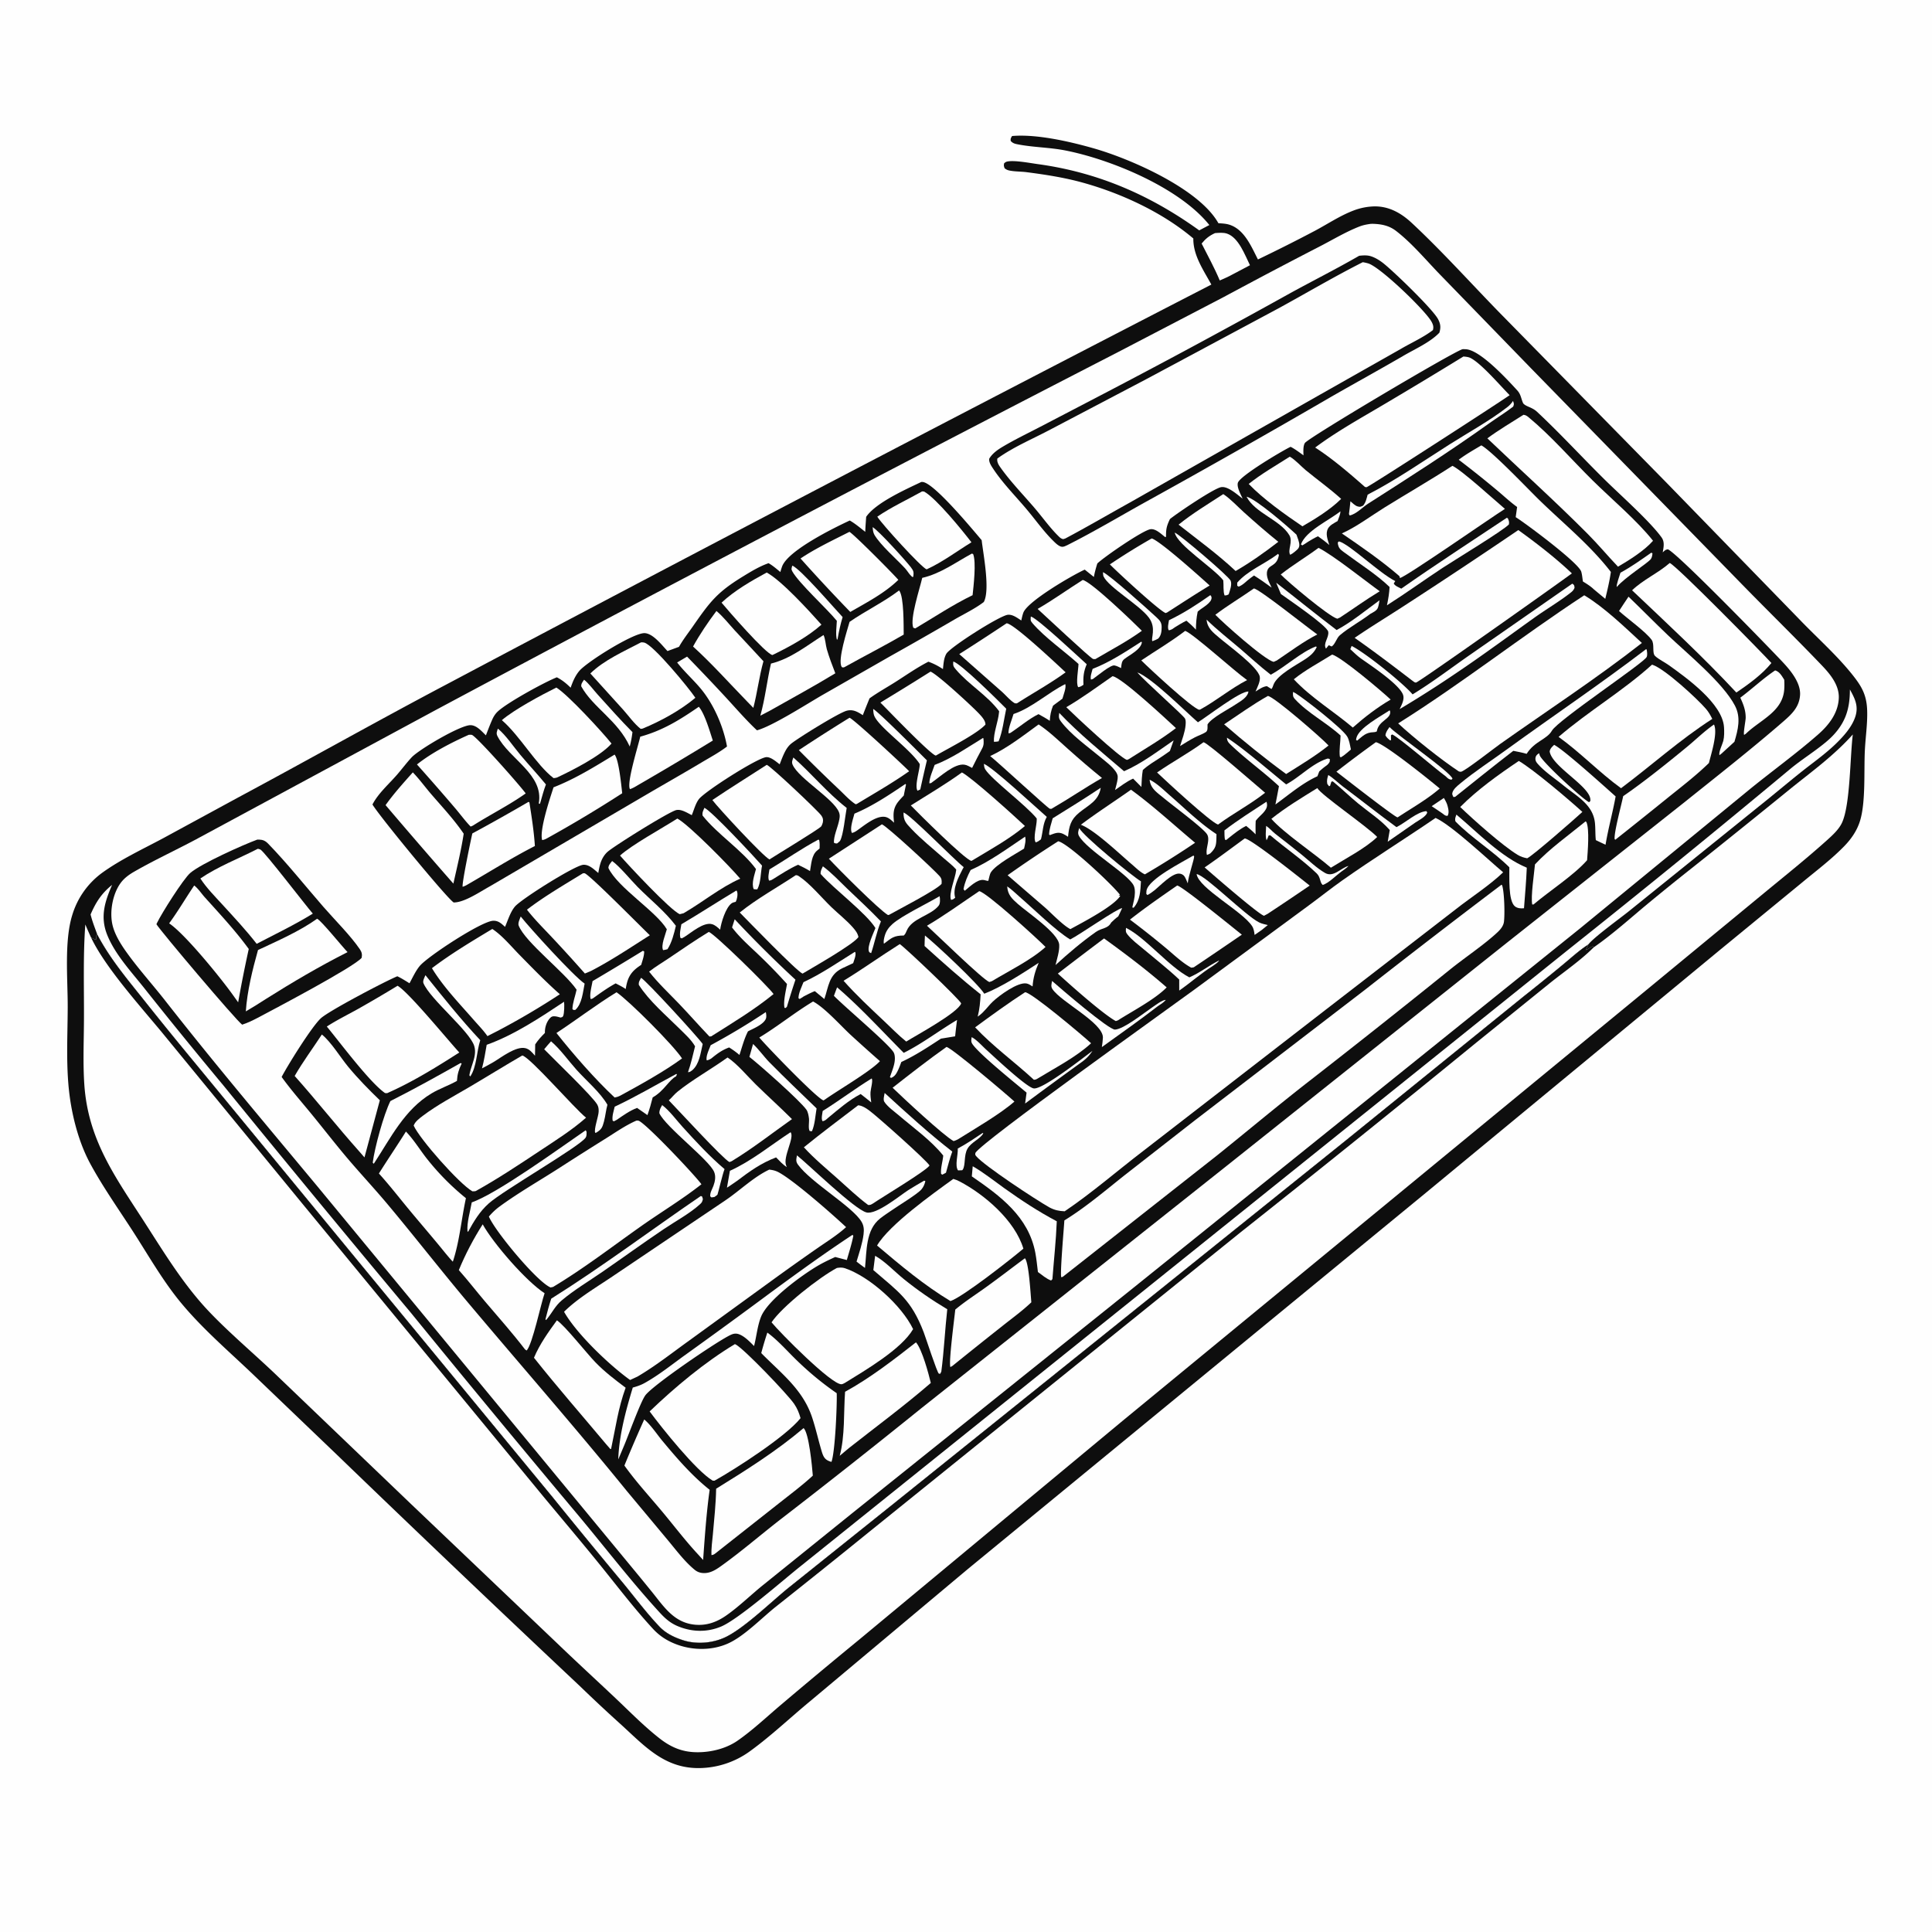 <svg version="1.1" xmlns="http://www.w3.org/2000/svg" style="display: block;" viewBox="0 0 2048 2048" width="1024" height="1024">
<path transform="translate(0,0)" fill="rgb(254,254,254)" d="M 0 0 L 2048 0 L 2048 2048 L 0 2048 L 0 0 z"/>
<path transform="translate(0,0)" fill="rgb(14,14,14)" d="M 1072.83 144.184 C 1098.94 141.946 1134.03 150.026 1159.45 157.278 C 1198.85 168.519 1271.32 200.326 1291.56 236.617 C 1295.46 236.868 1299.52 237.018 1303.26 238.216 C 1319.16 243.311 1326.43 261.358 1333.47 275.031 A 1737.66 1737.66 0 0 0 1394.2 244.464 C 1407.36 237.438 1420.51 228.659 1434.44 223.312 A 65.843 65.843 0 0 1 1456.37 218.797 C 1472.22 218.408 1485.35 225.881 1496.59 236.376 C 1529.27 266.889 1559.54 300.699 1590.79 332.695 L 1766.95 512.089 L 1906.99 656.073 C 1926.24 676.168 1948.3 695.499 1965.35 717.437 C 1974.64 729.382 1978.87 738.385 1979.29 753.675 C 1979.67 767.634 1977.48 781.815 1976.81 795.769 C 1975.77 817.206 1977.79 850.092 1971.79 869.88 C 1968.67 880.167 1962.71 888.978 1955.29 896.65 C 1941.43 910.981 1925.22 923.088 1909.92 935.8 L 1823.52 1006.71 L 1509.88 1265.73 L 1026.08 1663.13 L 858.35 1803.7 C 837.395 1821.04 817.172 1840.27 795.196 1856.21 A 93.059 93.059 0 0 1 741.179 1874.24 C 704.84 1874.62 684.051 1851.65 659.205 1828.9 A 1729.58 1729.58 0 0 1 614.678 1787.34 A 28053.2 28053.2 0 0 1 356.816 1541.78 L 265.913 1454.72 C 240.763 1430.89 213.915 1407.69 191.805 1380.97 C 172.715 1357.89 157.771 1331.51 141.599 1306.39 C 126.237 1282.52 109.399 1258.82 95.863 1233.9 C 84.775 1213.49 77.95 1189.16 74.47 1166.28 C 69.528 1133.78 71.686 1100.29 71.779 1067.54 C 71.862 1038.11 67.989 997.846 76.56 970.132 A 86.381 86.381 0 0 1 108.381 925.135 C 128.098 910.933 151.129 900.222 172.563 888.771 L 252.556 845.303 C 326.28 805.771 399.098 764.671 473.096 725.617 A 78855.9 78855.9 0 0 1 1284.08 301.647 C 1275.75 286.392 1264.73 270.72 1264.98 252.797 C 1232.41 225.168 1188.51 204.837 1147.37 193.49 C 1128.05 188.162 1108.12 185.095 1088.27 182.518 C 1082.32 181.746 1076.13 181.981 1070.26 180.819 C 1068.06 180.383 1066.68 179.744 1064.94 178.367 C 1064.1 176.009 1063.95 175.574 1064.41 173.138 C 1065.41 172.223 1066.27 171.552 1067.63 171.257 C 1075.23 169.607 1091.86 172.842 1099.79 173.922 C 1163.7 182.621 1219.13 206.681 1271.24 244.209 L 1281.95 238.548 C 1250.58 199.262 1178.28 169.084 1129.05 159.441 C 1112.49 156.198 1095.36 156.241 1078.85 153.005 C 1075.7 152.389 1073.55 151.858 1071.37 149.365 C 1071.14 146.773 1071.51 146.478 1072.83 144.184 z"/>
<path transform="translate(0,0)" fill="rgb(254,254,254)" d="M 1287.96 247.092 C 1292.17 246.81 1296.63 246.297 1300.71 247.665 C 1313.02 251.802 1319.71 270.48 1325.02 281.138 L 1306.51 290.912 C 1302.15 293.376 1297.59 295.302 1293 297.298 C 1287.4 283.946 1280.31 271.089 1273.78 258.164 C 1278.01 252.989 1281.86 249.912 1287.96 247.092 z"/>
<path transform="translate(0,0)" fill="rgb(254,254,254)" d="M 1960.96 730.88 C 1966.16 740.322 1970.24 748.174 1966.88 759.162 C 1963.42 770.462 1954.09 780.697 1945.71 788.778 C 1934.41 799.677 1921.33 808.783 1909.07 818.566 C 1894.17 830.457 1879.63 842.787 1864.71 854.654 L 1727.05 965.64 C 1718.46 972.655 1689.15 993.777 1683.52 1001.35 C 1674.24 1007.26 1665.62 1015.25 1657.11 1022.26 A 2210.22 2210.22 0 0 1 1615.33 1056.08 L 1425.96 1209.45 L 947.013 1594.16 L 835.193 1683.68 C 816.909 1698.6 790.754 1724.15 770.797 1734.57 C 757.125 1741.71 739.202 1743.48 724.424 1738.82 C 715.131 1735.89 705.954 1731.54 699.171 1724.42 C 685.298 1709.85 672.834 1693.08 660.018 1677.53 A 8278.35 8278.35 0 0 1 585.54 1586.78 L 382.182 1340 L 204.04 1123.6 A 4378.83 4378.83 0 0 1 150.361 1057.36 C 133.07 1035.7 116.297 1015.57 103.24 990.937 C 100.68 983.838 97.791 976.695 96.022 969.356 C 101.688 956.289 107.671 947.03 118.809 938.028 C 111.099 955.882 105.943 971.867 113.664 991.084 C 122.177 1012.27 139.927 1030.9 153.952 1048.76 A 5522.96 5522.96 0 0 0 236.731 1150.5 A 23140.5 23140.5 0 0 0 435.303 1391.3 A 19907.4 19907.4 0 0 0 614.577 1608.2 C 642.78 1642.06 669.961 1677.43 699.766 1709.85 C 705.333 1715.9 710.81 1720.63 718.518 1723.84 C 733.479 1730.07 749.55 1730.5 764.562 1724.14 C 783.215 1716.23 830.696 1674.49 848.809 1660.12 L 1089.59 1466.71 L 1661.98 1007.07 A 13392 13392 0 0 0 1897.47 815.342 C 1910.23 804.719 1924.61 796.062 1937.16 785.269 C 1945.4 778.175 1952.37 769.499 1956.37 759.307 C 1959.92 750.27 1960.99 740.526 1960.96 730.88 z"/>
<path transform="translate(0,0)" fill="rgb(254,254,254)" d="M 1964.05 778.565 C 1961.08 802.172 1961.41 853.261 1952.56 872.19 C 1949.28 879.227 1942.47 885.455 1936.74 890.602 C 1915.14 910.018 1892.35 928.221 1869.94 946.7 L 1745.98 1048.9 L 1190.23 1505.94 L 910.936 1737.93 A 6522.96 6522.96 0 0 0 828.808 1806.36 C 813.457 1819.26 798.238 1833.81 781.797 1845.22 C 768.655 1854.34 750.591 1858.29 734.772 1857.29 C 721.042 1856.41 709.922 1851.18 699.215 1842.81 C 682.538 1829.77 667.492 1814.34 652.118 1799.82 C 631.43 1780.29 610.495 1761.09 589.988 1741.35 L 435.328 1593.98 L 290.733 1455.47 C 266.446 1432.39 234.376 1405.48 213.097 1380.98 C 189.695 1354.04 171.754 1324.37 152.481 1294.51 C 121.998 1247.3 93.458 1208.33 89.412 1149.99 C 87.849 1127.46 88.869 1104.31 89 1081.71 C 89.196 1047.97 87.98 1013.62 90.439 979.991 A 452.078 452.078 0 0 0 96.445 993.646 C 98.213 994.913 99.424 995.361 101.453 996.048 L 102.09 995.543 L 101.743 991.33 L 103.24 990.937 C 116.297 1015.57 133.07 1035.7 150.361 1057.36 A 4378.83 4378.83 0 0 0 204.04 1123.6 L 382.182 1340 L 585.54 1586.78 A 8278.35 8278.35 0 0 0 660.018 1677.53 C 672.834 1693.08 685.298 1709.85 699.171 1724.42 C 705.954 1731.54 715.131 1735.89 724.424 1738.82 C 739.202 1743.48 757.125 1741.71 770.797 1734.57 C 790.754 1724.15 816.909 1698.6 835.193 1683.68 L 947.013 1594.16 L 1425.96 1209.45 L 1615.33 1056.08 A 2210.22 2210.22 0 0 0 1657.11 1022.26 C 1665.62 1015.25 1674.24 1007.26 1683.52 1001.35 C 1683.36 1001.79 1683.2 1002.22 1683.04 1002.65 C 1682.45 1004.19 1681.78 1005.58 1681.02 1007.03 C 1683.74 1006.33 1686.64 1003.13 1689.08 1003.23 L 1689.24 1004.35 C 1708.32 991.136 1726.32 975.042 1744.14 960.113 A 2718.11 2718.11 0 0 1 1795.45 918.619 A 12442.6 12442.6 0 0 0 1896.84 837.009 C 1920.54 817.81 1943.49 801.484 1964.05 778.565 z"/>
<path transform="translate(0,0)" fill="rgb(14,14,14)" d="M 96.445 993.646 C 98.213 994.913 99.424 995.361 101.453 996.048 L 102.09 995.543 L 101.743 991.33 L 103.24 990.937 C 116.297 1015.57 133.07 1035.7 150.361 1057.36 A 4378.83 4378.83 0 0 0 204.04 1123.6 L 382.182 1340 L 585.54 1586.78 A 8278.35 8278.35 0 0 0 660.018 1677.53 C 672.834 1693.08 685.298 1709.85 699.171 1724.42 C 705.954 1731.54 715.131 1735.89 724.424 1738.82 C 739.202 1743.48 757.125 1741.71 770.797 1734.57 C 790.754 1724.15 816.909 1698.6 835.193 1683.68 L 947.013 1594.16 L 1425.96 1209.45 L 1615.33 1056.08 A 2210.22 2210.22 0 0 0 1657.11 1022.26 C 1665.62 1015.25 1674.24 1007.26 1683.52 1001.35 C 1683.36 1001.79 1683.2 1002.22 1683.04 1002.65 C 1682.45 1004.19 1681.78 1005.58 1681.02 1007.03 C 1683.74 1006.33 1686.64 1003.13 1689.08 1003.23 L 1689.24 1004.35 C 1675.74 1017.92 1658.47 1029.73 1643.44 1041.74 L 1564.67 1105.43 A 21447.3 21447.3 0 0 1 1315.15 1306.22 L 921.531 1623.74 A 11326 11326 0 0 1 821.925 1703.57 C 807.167 1715.43 789.06 1734.21 772.17 1741.96 C 755.435 1749.64 735.013 1749.65 717.848 1743.38 C 707.882 1739.74 699.465 1734.52 692.235 1726.69 C 672.645 1705.49 654.982 1682.27 636.846 1659.83 C 616.74 1634.96 595.989 1610.49 575.572 1585.86 L 320.322 1275.7 L 175.683 1099.29 C 151.953 1070.1 112.136 1026.81 96.445 993.646 z"/>
<path transform="translate(0,0)" fill="rgb(254,254,254)" d="M 1453 237.304 C 1454 237.26 1455 237.239 1456 237.276 C 1464.82 237.611 1472.7 239.271 1479.85 244.772 C 1496.9 257.892 1512.01 276.2 1527.11 291.701 L 1623.12 390.595 L 1847.09 619.963 C 1875.02 648.554 1903.66 676.547 1931.3 705.417 C 1940.2 714.717 1949.77 726.386 1949.2 740.016 C 1948.54 755.871 1938.73 768.525 1927.29 778.552 C 1903.59 799.32 1877.55 818.018 1853.13 838.013 L 1675.25 983.872 L 1201.2 1365.32 L 901.897 1605.23 L 808.301 1680.69 C 795.451 1691.09 783.241 1703.16 769.699 1712.59 C 759.804 1719.47 749.229 1723.34 736.99 1722.27 C 715.191 1720.35 704.529 1704.3 692.125 1688.76 A 2889.2 2889.2 0 0 0 671.799 1663.89 L 336.079 1257.15 C 281.931 1191.99 227.285 1127.38 175.058 1060.66 C 161.764 1043.68 147.099 1027.49 134.528 1010 C 128.054 1000.99 121.143 990.103 118.946 979.074 C 116.22 965.392 119.638 947.271 127.881 936.008 C 131.65 930.859 136.756 927.158 142.232 924.007 C 165.036 910.881 189.24 899.926 212.356 887.299 L 463.761 751.645 A 52928.4 52928.4 0 0 1 1184.84 373.401 L 1297.23 314.845 A 6337.34 6337.34 0 0 1 1399.01 261.212 C 1412.84 254.106 1426.79 245.637 1441.3 240.027 C 1445.13 238.546 1448.96 237.864 1453 237.304 z"/>
<path transform="translate(0,0)" fill="rgb(14,14,14)" d="M 272.781 890.003 C 274.341 890.02 275.948 890.035 277.488 890.311 C 280.127 890.785 282.295 892.308 284.128 894.194 C 304.614 915.273 323.453 939.079 342.796 961.284 C 354.519 974.741 371.829 992.002 381.511 1006.33 C 383.549 1009.35 384.051 1011.77 383.363 1015.35 C 374.509 1025.54 291.415 1069.25 273.199 1078.92 C 267.745 1081.76 262.558 1084.3 256.693 1086.19 C 249.889 1081.27 169.734 986.419 165.817 979.707 L 166.49 978.257 C 171.261 968.237 194.263 931.808 201.704 925.366 C 212.997 915.589 257.739 895.492 272.781 890.003 z"/>
<path transform="translate(0,0)" fill="rgb(254,254,254)" d="M 205.861 938.672 C 209.905 941.629 213.645 947.35 217.082 951.162 C 233.21 969.056 249.487 986.451 263.696 1005.96 A 1390.37 1390.37 0 0 0 252.459 1062.49 L 246.739 1054.51 C 233.607 1036.16 195.923 989.849 179.306 978.795 C 188.832 965.811 196.841 951.981 205.861 938.672 z"/>
<path transform="translate(0,0)" fill="rgb(254,254,254)" d="M 336.141 973.915 C 340.201 975.449 363.055 1003.77 368.414 1009.29 C 338.756 1024.3 309.692 1041.38 281.595 1059.12 C 274.661 1063.6 267.724 1068 260.572 1072.12 C 262.012 1050.72 267.693 1027.67 273.492 1007.07 C 294.148 997.403 317.599 987.163 336.141 973.915 z"/>
<path transform="translate(0,0)" fill="rgb(254,254,254)" d="M 273.32 899.75 C 274.225 900.014 275.2 900.104 276.035 900.542 C 280.523 902.9 324.102 959.894 331.604 968.471 C 312.551 980.268 291.949 990.112 272.086 1000.49 C 260.78 985.941 248.209 972.508 235.784 958.926 C 227.693 950.081 218.937 941.306 212.402 931.227 C 231.133 918.459 253.18 910.107 273.32 899.75 z"/>
<path transform="translate(0,0)" fill="rgb(14,14,14)" d="M 1440.79 271.122 C 1444.85 270.699 1449.11 270.354 1453.07 271.591 C 1457.83 273.082 1462.41 275.927 1466.31 278.995 C 1477.05 287.433 1518.96 327.773 1524.49 338.466 C 1527.12 343.57 1527.42 347.261 1525.78 352.682 C 1516.1 362.821 1500.3 369.802 1488.11 376.886 C 1462.69 391.667 1436.96 405.811 1411.44 420.413 A 10447.3 10447.3 0 0 1 1215.02 531.757 C 1187.25 547.155 1159.77 563.609 1131.41 577.866 C 1129.74 578.617 1127.68 579.753 1125.78 579.601 C 1122.49 579.339 1118.96 575.744 1116.73 573.569 C 1106.51 563.566 1097.92 551.347 1088.72 540.391 C 1076.92 526.327 1063.15 512.503 1053.03 497.248 C 1051.06 494.276 1047.92 489.848 1048.69 486.12 C 1052.05 480.55 1057.57 476.713 1063.08 473.446 C 1075.94 465.828 1089.61 459.252 1102.87 452.353 L 1175.4 414.542 A 8438.66 8438.66 0 0 0 1366.99 311.151 C 1391.52 297.662 1416.53 285.134 1440.79 271.122 z"/>
<path transform="translate(0,0)" fill="rgb(254,254,254)" d="M 1444.57 277.944 A 44.425 44.425 0 0 1 1450.31 279.217 C 1462.98 282.882 1511.09 329.16 1517.55 341.158 C 1519.16 344.158 1519.91 346.581 1518.93 349.931 C 1509.2 357.398 1496.49 363.177 1485.81 369.352 L 1399.05 418.479 L 1196.96 533.134 C 1174.4 545.678 1152.13 558.69 1129.33 570.797 L 1127.09 571.5 C 1124.69 571.046 1123.45 569.753 1121.77 568.097 C 1112.87 559.309 1105.04 548.289 1096.88 538.721 C 1085.14 524.965 1071.86 511.318 1061.32 496.671 C 1059.04 493.491 1056.53 490.172 1057.23 486.074 C 1073.48 474.268 1093.52 465.772 1111.32 456.432 L 1214.63 402.172 L 1356.18 326.357 C 1385.58 310.25 1414.66 293.069 1444.57 277.944 z"/>
<path transform="translate(0,0)" fill="rgb(14,14,14)" d="M 976.62 510.904 C 977.072 510.908 977.525 510.884 977.976 510.917 C 990.242 511.812 1031.6 562.095 1040.6 572.582 C 1042.29 587.417 1049.78 625.397 1042.87 638.154 C 1033.48 645.325 1022.2 650.673 1011.96 656.6 A 4716.91 4716.91 0 0 1 943.591 695.67 L 871.18 737.092 C 854.588 746.732 818.559 769.791 802.411 774.174 C 790.979 763.483 780.326 751.103 769.698 739.593 A 2320.2 2320.2 0 0 0 728.333 696.038 L 717.798 702.251 C 725.028 711.565 734.052 719.752 741.751 728.714 C 756.162 745.491 766.766 769.655 770.661 791.329 C 762.33 797.696 752.564 802.937 743.549 808.321 C 724.609 819.635 705.429 830.488 686.398 841.638 L 519.447 939.456 C 509.068 945.127 492.455 956.696 480.927 956.654 C 473.88 952.37 402.609 865.779 394.817 852.802 C 400.968 840.921 412.218 831.216 420.928 821.161 C 426.146 815.137 430.967 808.638 436.383 802.809 C 444.063 794.544 487.994 768.616 498.727 768.713 C 505.36 768.774 510.68 775.283 515.081 779.513 C 517.209 773.962 519.334 768.37 521.729 762.929 C 523.161 759.676 524.896 756.855 527.476 754.384 C 537.21 745.061 576.945 723.245 590.291 717.966 C 596.106 720.984 600.295 724.451 604.91 728.998 C 607.111 722.663 609.677 716.436 614.052 711.249 C 622.225 701.557 671.323 670.901 683.164 671.154 C 692.244 671.348 701.679 683.981 707.564 690.145 L 719.774 685.654 C 723.957 678.133 729.607 670.973 734.533 663.893 C 752.633 637.877 760.089 627.919 787.324 611.213 C 796.146 605.802 804.891 600.469 814.692 596.998 C 819.251 599.566 823.185 603.074 827.229 606.372 A 78.023 78.023 0 0 1 829.006 600.616 C 835.067 583.672 883.603 559.723 900.803 551.749 C 906.665 555.129 911.911 559.62 917.231 563.787 C 917.367 558.472 917.811 553.169 918.187 547.867 C 928.348 532.905 960.186 518.757 976.62 510.904 z"/>
<path transform="translate(0,0)" fill="rgb(254,254,254)" d="M 925.034 558.769 C 931.915 562.946 960.095 594.295 965.555 601.325 C 968.63 605.284 968.73 606.732 968.096 611.5 C 966.922 611.639 967.221 611.772 965.938 610.574 C 963.606 608.396 961.623 604.84 959.357 602.387 C 950.174 592.446 933.611 578.181 926.986 567.052 C 925.492 564.542 925.285 561.617 925.034 558.769 z"/>
<path transform="translate(0,0)" fill="rgb(254,254,254)" d="M 527.782 772.352 C 536.525 779.665 544.044 791.161 551.458 800.016 C 560.377 810.668 569.868 820.811 578.708 831.533 C 576.22 838.059 574.475 844.953 572.518 851.661 L 571.929 852.198 L 571.114 851.623 C 576.692 820.882 539.674 804.549 527.318 780.313 C 525.722 777.184 526.797 775.461 527.782 772.352 z"/>
<path transform="translate(0,0)" fill="rgb(254,254,254)" d="M 839.856 599.608 C 848.229 602.559 884.776 645.259 893.212 654.118 C 890.949 661.644 889.328 669.042 887.989 676.784 L 887.714 677.98 L 887.041 677.791 C 885.67 671.967 886.832 664.12 887.078 658.09 C 876.098 644.723 847.018 618.386 839.896 605.702 C 838.467 603.156 839.161 602.326 839.856 599.608 z"/>
<path transform="translate(0,0)" fill="rgb(254,254,254)" d="M 619.136 720.506 C 624.29 724.611 629.244 731.519 633.718 736.456 C 645.81 749.802 657.751 763.312 670.444 776.094 C 669.81 781.353 668.92 786.217 667.558 791.337 C 654.965 763.732 628.561 750.077 616.148 727.562 C 615.912 724.695 617.63 722.781 619.136 720.506 z"/>
<path transform="translate(0,0)" fill="rgb(254,254,254)" d="M 1030.31 586.782 L 1031.6 587.399 C 1034.97 596.061 1032.04 621.138 1030.99 630.933 C 1010.15 640.952 990.118 654.386 970.185 666.163 L 968.098 665.404 C 964.275 656.014 975.071 623.759 977.602 612.569 C 997.042 608.116 1013.02 596.131 1030.31 586.782 z"/>
<path transform="translate(0,0)" fill="rgb(254,254,254)" d="M 953.009 625.943 C 953.117 626.043 953.246 626.125 953.334 626.244 C 958.242 632.825 957.834 662.779 957.964 672.713 C 937.383 684.669 916.068 695.521 895.273 707.128 C 894.136 707.686 894.93 707.391 892.75 707.436 C 892.56 707.219 892.335 707.028 892.18 706.786 C 887.716 699.827 898.154 667.807 900.583 659.196 C 917.668 647.368 936.24 638.607 953.009 625.943 z"/>
<path transform="translate(0,0)" fill="rgb(254,254,254)" d="M 872.959 673.158 C 874.893 676.862 875.225 683.953 876.474 688.238 C 879 696.91 882.205 705.297 885.474 713.708 C 862.753 727.555 839.037 740.384 815.852 753.5 L 805.995 758.633 C 811.082 740.529 813.042 721.738 817.257 703.427 C 838.245 698.242 854.988 684.552 872.959 673.158 z"/>
<path transform="translate(0,0)" fill="rgb(254,254,254)" d="M 740.781 749.203 C 747.149 756.66 752.46 775.509 755.625 785.008 A 3567.3 3567.3 0 0 1 676.547 832.084 C 673.674 833.797 670.986 835.461 667.804 836.53 C 663.928 830.405 676.598 790.374 678.676 780.918 C 702.633 774.322 720.524 763.137 740.781 749.203 z"/>
<path transform="translate(0,0)" fill="rgb(254,254,254)" d="M 560.259 850 L 561.186 850.586 C 563.554 865.804 566.019 881.448 566.999 896.816 C 542.496 909.304 518.718 924.382 494.832 938.088 C 493.368 938.964 492.061 939.455 490.464 940.029 C 489.239 937.691 499.246 889.607 500.709 883.475 A 2081.97 2081.97 0 0 0 560.259 850 z"/>
<path transform="translate(0,0)" fill="rgb(254,254,254)" d="M 759.451 647.664 C 766.527 653.594 772.538 661.343 778.781 668.149 C 788.873 679.152 799.242 689.889 809.288 700.938 C 804.75 717.134 802.807 734.037 798.562 750.365 L 792.338 743.962 C 773.182 724.307 755.016 703.83 734.669 685.35 C 741.831 672.34 750.519 659.52 759.451 647.664 z"/>
<path transform="translate(0,0)" fill="rgb(254,254,254)" d="M 651.48 799.91 C 656.023 805.125 658.615 832.645 659.57 840.885 A 1355.67 1355.67 0 0 1 580.791 888.135 C 578.657 889.343 577.192 890.113 574.732 890.533 C 571.552 880.29 582.967 846.311 586.777 834.581 C 609.609 825.678 630.624 812.627 651.48 799.91 z"/>
<path transform="translate(0,0)" fill="rgb(254,254,254)" d="M 437.615 818.744 C 444.532 825.865 450.611 834.299 457.108 841.848 C 468.852 855.492 481.427 868.835 491.543 883.763 C 488.844 901.377 484.478 919.264 480.596 936.668 L 471.795 926.621 A 7736.61 7736.61 0 0 1 408.727 853.47 C 417.426 841.267 427.65 829.926 437.615 818.744 z"/>
<path transform="translate(0,0)" fill="rgb(254,254,254)" d="M 977.486 520.91 L 979.611 521.066 C 992.615 528.4 1019.98 562.091 1029.77 574.861 C 1014.03 584.522 999.139 595.829 982.277 603.536 C 977.036 602.022 934.413 555.107 929.961 547.702 C 944.578 537.66 961.964 529.617 977.486 520.91 z"/>
<path transform="translate(0,0)" fill="rgb(254,254,254)" d="M 900.404 563.797 C 904.344 565.501 946.96 608.388 952.279 614.682 C 937.739 628.843 918.803 638.596 901.345 648.689 A 1955.29 1955.29 0 0 1 848.581 592.025 C 864.808 581.142 883.015 572.626 900.404 563.797 z"/>
<path transform="translate(0,0)" fill="rgb(254,254,254)" d="M 812.729 606.912 C 828.472 615.369 857.759 647.601 870.755 662.159 C 856.796 674.682 837.025 685.486 820.282 693.665 L 818.743 694.364 C 811.245 692.608 772.151 647.541 764.875 638.839 C 778.628 626.035 796.241 615.855 812.729 606.912 z"/>
<path transform="translate(0,0)" fill="rgb(254,254,254)" d="M 679.513 680.936 C 680.708 680.925 681.738 680.849 682.93 681.169 C 692.869 683.838 730.567 729.762 737.11 739.686 C 721.334 752.986 700.184 764.56 681.25 772.332 L 679.168 772.629 C 672.328 767.305 666.423 758.865 660.618 752.369 L 625.782 713.906 C 640.482 699.573 661.523 690.449 679.513 680.936 z"/>
<path transform="translate(0,0)" fill="rgb(254,254,254)" d="M 496.965 778.905 C 497.522 778.896 499.379 778.788 500.14 778.99 C 504.86 780.242 551.977 833.468 557.256 841.065 C 539.58 853.622 519.63 863.501 501.3 875.179 L 498.909 876.199 C 492.94 870.101 487.803 862.91 482.23 856.418 A 2618.95 2618.95 0 0 0 441.994 810.371 C 457.632 797.876 478.717 787.066 496.965 778.905 z"/>
<path transform="translate(0,0)" fill="rgb(254,254,254)" d="M 589.76 728.836 C 602.099 736.47 638.213 775.623 648.234 788.206 C 636.815 801.306 606.516 816.72 590.321 824.262 C 589.145 824.669 588.005 824.709 586.773 824.832 C 568.313 810.692 551.215 780.001 531.989 763.397 C 545.28 752.049 573.651 736.852 589.76 728.836 z"/>
<path transform="translate(0,0)" fill="rgb(14,14,14)" d="M 1550.34 370.155 C 1551.49 370.111 1552.63 370.128 1553.78 370.19 C 1569.11 371.02 1597.52 402.014 1608.31 413.775 C 1612.15 417.959 1612.28 422.026 1614.38 426.991 C 1615.42 429.452 1620.45 431.133 1622.74 432.242 C 1625.3 433.477 1627.34 434.648 1629.41 436.591 C 1653.96 459.552 1676.93 484.605 1700.86 508.243 C 1717.29 524.472 1748.81 552.338 1761.32 569.673 C 1764.79 574.474 1763.49 580.103 1762.55 585.528 C 1764.61 583.722 1765.27 582.711 1768.02 582.306 C 1778.07 586.379 1874.27 685.363 1889.56 701.651 C 1897.92 710.561 1908.9 723.661 1908.15 736.599 C 1907.39 749.606 1899.16 757.195 1890.01 765.129 C 1856.04 794.589 1820.59 822.345 1785.52 850.466 L 1598.24 998.659 L 1300.73 1235.54 L 976.941 1492.54 A 8366.48 8366.48 0 0 1 826.555 1611.24 C 805.924 1627.32 785.869 1644.65 764.625 1659.87 C 758.556 1664.22 752.366 1668.2 744.563 1667.43 C 741.41 1667.11 738.871 1666.07 736.418 1664.07 C 725.506 1655.17 716.336 1642.63 707.28 1631.86 L 664.278 1580.31 C 609.651 1513 552.43 1447.73 496.596 1381.39 C 467.726 1347.09 440.225 1311.71 411.495 1277.33 C 397.834 1260.99 383.279 1245.42 369.461 1229.21 C 355.993 1213.41 343.297 1196.93 330.137 1180.87 C 319.528 1167.93 308.314 1155.21 298.555 1141.62 C 304.923 1129.35 330.455 1088.22 340.191 1079.35 C 348.896 1071.41 408.363 1040.14 421.186 1034.89 C 425.681 1037.01 429.849 1039.71 434.079 1042.31 C 437.377 1036.36 440.727 1028.88 445.12 1023.76 C 453.919 1013.51 510.676 976.255 522.963 976.025 C 528.403 975.923 531.569 979.092 535.356 982.51 C 538.406 975.563 540.882 966.973 545.769 961.074 C 552.25 953.251 609.269 917.341 618.291 916.725 C 624.556 916.296 629.739 921.705 634.215 925.399 C 635.034 920.772 635.951 915.708 637.925 911.428 C 639.371 908.295 641.443 905.258 644.041 902.968 C 651.156 896.694 708.886 860.612 716.819 858.733 C 722.157 857.469 728.644 861.776 733.322 864.091 C 735.575 858.685 737.246 851.971 740.746 847.261 C 746.878 839.009 803.583 802.868 812.47 802.594 C 817.346 802.444 822.77 807.455 826.504 810.211 C 828.269 805.59 830.017 800.886 832.309 796.495 C 833.983 793.289 836.146 790.294 839.004 788.038 C 846.641 782.009 889.281 755.472 897.67 753.366 C 904.334 751.692 909.172 754.617 914.621 758.112 A 908.199 908.199 0 0 1 921.739 740.303 C 930.315 734.091 939.854 728.838 948.813 723.163 C 960.387 715.831 971.953 707.625 984.164 701.435 C 989.834 703.478 994.541 705.967 999.552 709.239 C 1000.18 703.852 1000.39 697.782 1003.18 692.999 C 1007.26 685.976 1059.66 652.622 1068.31 651.709 C 1073.56 651.156 1078.39 655.064 1082.61 657.72 C 1083.24 654.96 1083.81 652.109 1084.79 649.449 C 1089.19 637.495 1136.26 609.976 1149.87 603.826 L 1159.55 611.61 C 1160.43 606.699 1161.74 602.071 1163.2 597.315 C 1170.44 590.379 1211.13 562.307 1219.48 561.007 C 1224.99 560.148 1231 566.12 1235.07 569.304 L 1236.08 569.011 C 1235.85 560.969 1236.8 557.291 1240.2 550.211 C 1247.82 544.031 1286.22 517.991 1294.32 516.439 C 1301.62 515.039 1311.67 524.444 1317.24 528.597 C 1315.3 524.222 1311.05 516.838 1312.13 511.97 C 1313.74 504.734 1360.33 477.192 1368.11 473.637 C 1373 476.149 1377.31 479.477 1381.75 482.696 C 1381.65 478.974 1381.19 472.948 1383.21 469.626 C 1386.5 464.228 1539.93 373.216 1550.34 370.155 z"/>
<path transform="translate(0,0)" fill="rgb(254,254,254)" d="M 1530.57 845.884 C 1532.17 848.59 1533.66 851.197 1534.46 854.26 C 1535.35 857.603 1536.31 861.651 1534.51 864.795 C 1531.92 864.977 1530.95 863.624 1528.9 862.172 A 737.721 737.721 0 0 0 1517.65 854.593 L 1530.57 845.884 z"/>
<path transform="translate(0,0)" fill="rgb(254,254,254)" d="M 1041.67 1200.98 L 1042.32 1201.41 C 1038.79 1207.67 1029.71 1210.51 1025.55 1217.73 C 1021.59 1224.6 1023.65 1235.02 1020.6 1239.78 C 1020.43 1240.05 1020.19 1240.26 1019.98 1240.5 L 1015.58 1240.68 C 1011.9 1235.66 1015.72 1223.99 1015.27 1217.51 C 1024.47 1212.6 1033.02 1206.77 1041.67 1200.98 z"/>
<path transform="translate(0,0)" fill="rgb(254,254,254)" d="M 1750.38 585.893 L 1751.69 586.504 C 1751.46 588.65 1751.27 590.6 1750.07 592.461 C 1747.52 596.411 1722.61 611.943 1714 622.068 L 1713.84 622.233 C 1713.06 620.524 1717.02 609.508 1717.74 607.102 C 1729.13 600.918 1739.78 593.327 1750.38 585.893 z"/>
<path transform="translate(0,0)" fill="rgb(254,254,254)" d="M 1472.94 753.048 L 1473.49 753.591 C 1475.47 761.925 1461.89 763.524 1459.64 774.453 C 1459.58 774.751 1459.53 775.051 1459.47 775.351 C 1458.18 775.957 1457.33 776.151 1455.9 776.187 C 1447.85 776.387 1444.65 780.15 1438.74 785.029 L 1437.52 784.522 C 1437.57 783.63 1437.55 783.433 1437.78 782.443 C 1440.31 771.516 1463.99 759.117 1472.94 753.048 z"/>
<path transform="translate(0,0)" fill="rgb(254,254,254)" d="M 1472.94 770.721 C 1482.98 780.827 1536.63 817.558 1539.7 825.38 L 1538.59 826.551 C 1535.37 826.009 1534.82 825.062 1532.47 822.896 C 1521.52 814.953 1482.22 781.038 1475.74 778.529 L 1474.46 779.455 L 1474.53 784.6 L 1473.53 784.785 C 1471.49 783.151 1469.91 781.906 1468.63 779.552 C 1469 775.943 1470.92 773.639 1472.94 770.721 z"/>
<path transform="translate(0,0)" fill="rgb(254,254,254)" d="M 1420.9 542.006 C 1420.86 545.458 1419.06 549.087 1417.9 552.337 C 1414.52 554.355 1409.91 556.53 1407.88 560.019 C 1404.64 565.586 1407.46 572.098 1409.1 577.743 C 1405.27 574.33 1401.3 571.397 1397.11 568.469 C 1393.48 570.083 1390.12 572.191 1386.71 574.209 C 1384.73 575.638 1382.62 576.862 1380.54 578.138 L 1379.02 577.13 C 1384.22 562.69 1408.89 551.63 1420.9 542.006 z"/>
<path transform="translate(0,0)" fill="rgb(254,254,254)" d="M 1209.85 680.189 L 1210.45 680.942 C 1209.2 688.63 1197.83 693.98 1191.94 698.54 C 1189.05 700.777 1188.96 703.604 1188.51 706.979 L 1188.35 708.211 C 1186.06 707.074 1183.87 705.856 1181.32 705.391 C 1177.12 704.624 1162.49 717.074 1158.47 719.821 L 1156.42 720.377 C 1155.51 717.06 1157.38 712.354 1158.21 709.059 C 1176.89 701.751 1193.04 690.994 1209.85 680.189 z"/>
<path transform="translate(0,0)" fill="rgb(254,254,254)" d="M 1321.39 526.499 C 1331.5 528.949 1365.5 558.402 1374.31 566.769 C 1375.38 569.979 1377.53 574.707 1377.33 578.094 C 1377.13 581.527 1374.91 582.687 1372.59 584.793 C 1370.93 586.193 1369.58 587.196 1367.58 588.063 C 1364.72 582.748 1370.91 574.155 1366.69 567.218 C 1356.75 550.883 1330.5 544.039 1321.39 526.499 z"/>
<path transform="translate(0,0)" fill="rgb(254,254,254)" d="M 1354.88 587.055 L 1355.7 588.487 C 1353.42 600.46 1345.62 598.253 1343.45 604.703 C 1341.44 610.694 1345.52 617.621 1347.98 622.896 C 1341.86 618.395 1335.72 614.088 1329.28 610.046 C 1326.91 611.656 1324.7 613.437 1322.46 615.218 C 1319.48 617.784 1316.75 620.503 1312.99 621.867 L 1311.5 620.902 L 1311.5 617.65 C 1322.1 605.183 1340.34 597.866 1353.54 588.06 L 1354.88 587.055 z"/>
<path transform="translate(0,0)" fill="rgb(254,254,254)" d="M 1245.26 564.571 C 1250.49 566.491 1302.88 611.094 1304.56 615.625 C 1306.16 619.954 1303.75 625.874 1302.44 630.035 C 1300.62 630.944 1300.17 631.208 1298.07 631.163 C 1296.42 626.761 1297.29 620.046 1296.72 615.192 C 1286.58 602.095 1247.95 577.777 1245.26 564.571 z"/>
<path transform="translate(0,0)" fill="rgb(254,254,254)" d="M 1282.98 630.896 C 1283.7 631.539 1284.23 632.386 1284.3 633.397 C 1284.7 639.091 1274.41 644.118 1270.45 647.621 L 1269.6 648.387 C 1268.2 654.911 1267.8 660.821 1267.72 667.466 C 1264.56 663.983 1261.26 660.989 1257.67 657.956 C 1253.47 659.96 1249.55 662.448 1245.57 664.856 C 1243.2 666.412 1241.74 667.954 1238.84 668.055 C 1237.37 665.261 1238.71 660.557 1239.18 657.455 C 1254.98 649.876 1268.66 640.961 1282.98 630.896 z"/>
<path transform="translate(0,0)" fill="rgb(254,254,254)" d="M 1169.19 606.506 C 1176.83 609.977 1216.86 645.964 1225.9 654.359 C 1229.35 657.573 1231.44 659.806 1231.4 664.78 C 1231.37 669.198 1230.94 673.681 1227.72 676.942 C 1225.69 678.071 1223.79 678.925 1221.58 679.677 C 1219.74 676.973 1226.07 665.771 1217.84 654.694 C 1207.74 641.088 1175.32 622.835 1169.75 610.94 C 1169.3 609.991 1169.33 607.635 1169.19 606.506 z"/>
<path transform="translate(0,0)" fill="rgb(254,254,254)" d="M 1268.46 926.558 C 1278.27 928.09 1320.07 970.524 1334.71 977.791 C 1337.51 979.184 1340.88 979.869 1343.91 980.602 L 1337.52 985.805 L 1329.93 991.073 C 1329.52 987.79 1329.08 984.53 1327.25 981.689 C 1317.1 965.96 1270.52 941.569 1268.46 926.558 z"/>
<path transform="translate(0,0)" fill="rgb(254,254,254)" d="M 1342.17 875.486 C 1345.47 877.545 1348.61 881.344 1351.81 883.856 C 1361.24 891.235 1370.71 898.512 1379.98 906.092 C 1387.86 912.545 1395.75 920.182 1404.52 925.32 C 1413.49 930.577 1421.16 920.116 1429.48 917.905 C 1427.13 920.395 1424.27 922.244 1421.5 924.221 C 1416.14 928.185 1408.27 936.305 1402.12 938.07 C 1398.92 935.452 1400.04 929.964 1395.74 925.836 C 1380.64 911.344 1362.6 899.124 1346.6 885.497 L 1344.76 885.675 C 1344.2 887.568 1343.62 889.053 1342.61 890.749 C 1341.09 886.408 1342.05 880.102 1342.17 875.486 z"/>
<path transform="translate(0,0)" fill="rgb(254,254,254)" d="M 1265.05 906.928 L 1265.83 907.704 C 1266.02 910.984 1259.81 928.078 1259.07 936.394 C 1258.09 934.103 1257.14 931.557 1255.86 929.421 C 1254.65 927.384 1252.46 926.219 1250.11 926.048 C 1242.4 925.487 1229.9 938.824 1223.77 943.77 C 1221.35 945.679 1219.1 947.355 1216.35 948.759 L 1215.16 947.648 C 1215.18 946.456 1215.13 945.083 1215.37 943.9 C 1217.89 931.567 1253.31 913.904 1265.05 906.928 z"/>
<path transform="translate(0,0)" fill="rgb(254,254,254)" d="M 1342.51 849.873 C 1342.81 850.892 1343 851.361 1343.1 852.499 C 1343.76 859.431 1335.64 864.167 1331.8 869.179 L 1331.11 870.089 C 1330.82 874.857 1330.96 879.657 1330.99 884.432 C 1327.89 881.135 1324.51 878.35 1321.02 875.502 C 1314.35 878.721 1308.45 883.548 1302.69 888.123 L 1299.84 890.454 L 1298.46 890.042 C 1297.95 886.766 1297.96 883.561 1297.95 880.251 C 1312.17 869.273 1327.48 859.7 1342.51 849.873 z"/>
<path transform="translate(0,0)" fill="rgb(254,254,254)" d="M 924.084 1143.17 C 925.553 1145.71 922.981 1154.26 922.762 1157.84 C 922.546 1161.38 923.101 1165.08 923.532 1168.59 C 919.894 1165.54 916.085 1162.66 912.358 1159.72 C 899.677 1166.33 889.037 1175.7 878.074 1184.76 C 875.865 1186.59 874.774 1188.16 871.845 1188.47 C 870.351 1185.6 871.682 1180.8 872.1 1177.66 C 889.769 1166.68 906.342 1154.04 924.084 1143.17 z"/>
<path transform="translate(0,0)" fill="rgb(254,254,254)" d="M 1092.74 653.517 C 1099.92 655.477 1143.08 696.194 1151.96 704.113 C 1148.69 711.846 1148.08 717.655 1148.53 725.864 C 1146.61 727.164 1145.3 728.101 1142.99 728.463 C 1140.23 724.858 1143.14 709.212 1143.26 703.842 C 1128.03 690.023 1107.45 675.806 1094.37 660.531 C 1092.12 657.896 1092.41 656.941 1092.74 653.517 z"/>
<path transform="translate(0,0)" fill="rgb(254,254,254)" d="M 1370.67 733.464 C 1371.3 733.779 1372.43 734.324 1373.09 734.723 C 1382.65 740.521 1422.33 771.674 1427.92 780.482 C 1430.29 784.216 1431.06 790.175 1432.04 794.489 C 1429.67 796.71 1427.02 798.709 1424.5 800.764 L 1421.3 802.856 L 1420.29 802.008 C 1419.39 794.934 1420.97 786.955 1421.06 779.684 C 1406.21 766.104 1386.54 756.07 1372.94 741.36 C 1370.23 738.427 1370.53 737.194 1370.67 733.464 z"/>
<path transform="translate(0,0)" fill="rgb(254,254,254)" d="M 925.609 751.503 C 931.776 755.023 974.325 797.794 982.553 806.012 A 1543.37 1543.37 0 0 0 975.532 836.844 L 972.615 838.213 C 969.429 833.413 974.492 817.672 974.944 811.166 C 974.97 810.781 974.989 810.395 975.012 810.01 C 965.519 794.639 932.635 771.627 926.987 759.344 C 925.856 756.886 925.779 754.163 925.609 751.503 z"/>
<path transform="translate(0,0)" fill="rgb(254,254,254)" d="M 1144.05 877.802 C 1147.66 885.724 1200.19 928.797 1209.46 934.264 C 1208.79 944.398 1208.8 953.928 1201.87 962.038 C 1200.95 962.368 1201.48 962.321 1200.29 961.845 L 1202.1 953.975 C 1203.07 949.709 1203.73 942.966 1201.81 938.845 C 1196.01 926.45 1152.55 901.349 1143.83 886.234 C 1142.11 883.239 1143.09 880.81 1144.05 877.802 z"/>
<path transform="translate(0,0)" fill="rgb(254,254,254)" d="M 1218.66 826.525 C 1226.51 830.312 1234.15 838.012 1240.75 843.735 C 1256.51 857.415 1272.02 872.804 1289.5 884.225 A 282.026 282.026 0 0 1 1289.47 887.048 C 1289.3 895.432 1289.14 898.641 1282.93 904.652 C 1281.81 905.344 1280.65 905.78 1279.43 906.28 C 1277.84 901.114 1281.33 893.934 1280.72 888.125 C 1280.5 886.025 1279.85 884.57 1278.44 882.946 C 1271.37 874.754 1243.9 854.502 1233.28 845.71 C 1226.55 840.142 1219.54 835.794 1218.66 826.525 z"/>
<path transform="translate(0,0)" fill="rgb(254,254,254)" d="M 1010.51 701.294 C 1018.23 702.977 1058.59 743.109 1066.64 751.266 C 1064.26 762.237 1062.8 775.549 1058.56 785.842 C 1056.83 786.238 1055.36 786.334 1053.59 786.315 C 1053.06 776.946 1058.05 765.166 1058.97 755.4 L 1059.11 753.918 C 1046.66 737.114 1026.96 725.77 1013.35 709.784 C 1010.58 706.537 1010.13 705.598 1010.51 701.294 z"/>
<path transform="translate(0,0)" fill="rgb(254,254,254)" d="M 1042.96 809.666 C 1053.15 814.049 1097.46 855.298 1109.63 865.927 C 1105.39 873.275 1105.6 881.673 1103.46 889.714 C 1101.54 891.24 1100.27 892.247 1097.88 892.971 C 1094.85 888.492 1099.03 875.13 1098.98 869.016 L 1098.96 867.573 C 1087.36 853.254 1050.97 826.364 1044.28 815.373 C 1043.29 813.747 1043.14 811.525 1042.96 809.666 z"/>
<path transform="translate(0,0)" fill="rgb(254,254,254)" d="M 450.98 1033.73 C 469.735 1057.17 488.57 1080.73 509.098 1102.65 C 505.217 1114.5 505.401 1130.87 498.492 1141.15 L 497.541 1139.8 C 498.196 1135.59 499.517 1131.84 500.842 1127.81 C 502.885 1121.6 504.702 1115.29 502.709 1108.78 C 497.846 1092.9 455.823 1059.15 448.861 1042.18 C 447.867 1039.75 450.045 1036.02 450.98 1033.73 z"/>
<path transform="translate(0,0)" fill="rgb(254,254,254)" d="M 840.993 802.971 C 860.409 820.118 877.009 840.44 897.523 856.446 C 895.983 864.434 894.004 885.294 890.509 891.279 C 890.015 892.126 888.146 893.376 887.347 894.085 C 885.027 894.017 886.155 894.266 883.971 893.298 C 883.76 886.209 887.629 877.938 889.221 870.943 C 890.023 867.416 890.717 864.543 889.384 861.057 C 883.97 846.902 846.923 825.43 840.295 810.817 C 838.883 807.704 840.029 805.972 840.993 802.971 z"/>
<path transform="translate(0,0)" fill="rgb(254,254,254)" d="M 1193.62 983.588 C 1214.29 993.768 1238.98 1024.74 1260.76 1036.04 C 1272.05 1031.18 1281.43 1023.48 1292.37 1018.1 C 1291.13 1020.37 1287.89 1022.26 1285.78 1023.86 C 1273.41 1031.53 1262.07 1041.68 1250.03 1050.04 L 1250.02 1038.36 C 1238.17 1027.13 1224.92 1016.84 1212.42 1006.29 C 1206.69 1001.45 1199.9 996.545 1195.23 990.685 C 1193.09 988.008 1193.32 986.953 1193.62 983.588 z"/>
<path transform="translate(0,0)" fill="rgb(254,254,254)" d="M 1408.02 821.553 C 1413.31 824.634 1418.63 830.086 1423.69 833.874 C 1442.63 848.077 1461.21 862.824 1480.31 876.798 C 1489.5 872.386 1502.47 860.206 1512.17 859.855 L 1512.92 861.473 C 1511.22 865.84 1504.41 869.248 1500.52 871.811 L 1471.05 892.256 L 1473.21 879.896 L 1472.66 879.284 C 1463.46 868.889 1450.65 860.712 1439.9 851.883 C 1430.65 844.279 1422.09 835.864 1412.85 828.313 L 1411.3 828.594 L 1409.93 832.981 L 1408.86 833.453 L 1407 831.028 C 1406.25 827.395 1406.96 825.062 1408.02 821.553 z"/>
<path transform="translate(0,0)" fill="rgb(254,254,254)" d="M 957.781 861.318 C 964.86 863.417 1010.97 910.855 1021.58 919.221 C 1021.16 919.963 1020.73 920.701 1020.34 921.458 C 1015.93 929.963 1009.64 942.089 1012.53 951.657 C 1010.71 953.054 1010.48 953.569 1008.13 953.877 C 1005.43 947.6 1012.74 930.446 1013.49 922.957 C 1013.54 922.534 1013.56 922.11 1013.6 921.687 C 1009.83 917.329 1004.67 913.511 1000.33 909.689 C 988.824 899.562 976.384 889.567 965.88 878.437 C 960.394 872.623 957.579 869.734 957.781 861.318 z"/>
<path transform="translate(0,0)" fill="rgb(254,254,254)" d="M 996.037 950.001 C 996.576 952.66 996.833 957.741 995.099 959.964 C 986.697 970.732 966.809 973.136 961.186 986.496 C 960.287 988.633 959.776 990.047 958.058 991.686 C 947.419 991.71 945.186 994.198 937.002 1000.38 C 936.292 997.895 937.179 994.469 937.844 992.069 C 939.268 986.925 942.099 983.045 946.045 979.521 C 955.918 970.703 983.226 957.611 996.037 950.001 z"/>
<path transform="translate(0,0)" fill="rgb(254,254,254)" d="M 1166.84 835.052 C 1164.62 849.098 1153.95 853.28 1143.95 861.466 C 1134.82 868.938 1133.3 875.973 1132.15 887.023 C 1130.48 885.925 1128.79 884.794 1126.98 883.958 C 1122.12 881.721 1118.84 883.074 1114.07 884.795 L 1113.12 885.272 L 1112.08 884.633 C 1112.24 878.873 1114.39 872.978 1115.89 867.43 C 1133.01 856.806 1150.09 846.27 1166.84 835.052 z"/>
<path transform="translate(0,0)" fill="rgb(254,254,254)" d="M 872.29 918.345 C 881.454 925.06 889.71 934.019 897.936 941.878 C 909.972 953.376 922.287 964.707 933.8 976.73 C 933.745 976.874 933.692 977.019 933.634 977.162 C 929.21 988.074 927.185 999.3 923.447 1010.37 C 922.303 1009.83 921.58 1009.84 921.087 1008.55 C 919.056 1003.22 925.924 989.184 927.995 983.776 C 918.404 968.107 884.416 942.759 869.9 926.442 C 869.663 923.115 870.923 921.347 872.29 918.345 z"/>
<path transform="translate(0,0)" fill="rgb(254,254,254)" d="M 746.697 856.318 C 754.27 859.614 799.527 908.107 807.791 917.587 C 806.229 925.407 806.567 935.798 802.771 942.753 C 801.303 942.839 800.378 942.757 798.959 942.508 C 796.33 936.442 799.845 927.339 801.373 921.217 C 786.586 901.104 760.745 884.676 744.768 864.554 C 744.214 861.165 745.421 859.459 746.697 856.318 z"/>
<path transform="translate(0,0)" fill="rgb(254,254,254)" d="M 867.614 889.953 L 868.419 890.713 C 869.034 893.709 868.93 896.424 868.806 899.45 L 867.761 900.306 C 867.288 900.699 866.832 901.111 866.349 901.49 C 860.215 906.301 860.012 916.122 858.648 923.404 C 854.58 920.799 850.278 918.768 845.937 916.674 C 836.655 920.872 828.208 926.445 819.588 931.833 C 817.834 932.918 817.307 933.271 815.19 933.478 C 813.754 929.84 815.118 925.518 815.638 921.652 C 833.076 911.224 849.647 899.502 867.614 889.953 z"/>
<path transform="translate(0,0)" fill="rgb(254,254,254)" d="M 811.775 1072.88 C 812.242 1074.78 812.599 1077.79 811.938 1079.65 C 809.709 1085.92 798.447 1090.35 792.902 1093.26 C 788.902 1101.01 786.59 1110.03 783.843 1118.31 C 780.363 1115.28 776.84 1112.82 772.952 1110.34 C 765.396 1113.06 760.202 1116.97 754.06 1121.98 C 752.351 1123.04 751.166 1123.69 749.172 1124.03 C 748.003 1119.63 751.75 1112.35 753.355 1107.96 A 730.21 730.21 0 0 0 811.775 1072.88 z"/>
<path transform="translate(0,0)" fill="rgb(254,254,254)" d="M 937.776 1158.59 C 960.885 1179.75 984.716 1201.5 1009.45 1220.71 C 1006.77 1228.02 1004.86 1235.65 1002.76 1243.15 L 998.902 1245.2 L 997.581 1244.33 C 996.91 1238.36 999.353 1231.17 999.872 1224.94 C 987.211 1209.03 968.075 1195.41 952.57 1182.13 C 947.803 1178.05 940.786 1173.22 937.408 1167.92 C 935.976 1165.67 937.366 1161.12 937.776 1158.59 z"/>
<path transform="translate(0,0)" fill="rgb(254,254,254)" d="M 906.181 1009.01 L 906.66 1009.43 C 907.717 1012.52 905.318 1017.87 904.394 1020.99 C 900.544 1022.8 896.658 1024.55 892.826 1026.4 C 878.495 1033.3 878.449 1045.65 873.843 1059.01 L 863.729 1050.63 C 859.79 1052.16 856.025 1054.2 852.243 1056.08 C 850.758 1057.12 849.242 1058.04 847.692 1058.97 L 846.423 1058.16 C 846.41 1052.72 849.758 1046.27 851.705 1041.16 C 870.761 1032.29 888.364 1020.1 906.181 1009.01 z"/>
<path transform="translate(0,0)" fill="rgb(254,254,254)" d="M 717.023 1138.38 L 717.527 1138.94 L 716.702 1140.92 C 709.227 1144.67 703.854 1156.64 691.879 1163.27 C 690.305 1169.67 688.507 1175.84 686.32 1182.06 L 675.331 1174.44 C 667.407 1177.4 660.726 1182.34 653.791 1187.06 L 650.763 1188.65 L 649.433 1187.96 C 648.593 1183.21 650.541 1177.78 651.599 1173.13 C 674.147 1162.53 695.117 1150.08 717.023 1138.38 z"/>
<path transform="translate(0,0)" fill="rgb(254,254,254)" d="M 1042.02 782.255 L 1042.48 782.791 C 1042.87 786.732 1043.07 789.861 1041.09 793.438 C 1037.35 800.19 1033.96 807.134 1030.47 814.021 C 1027.77 812.754 1025.36 811.015 1022.35 810.586 C 1011.86 809.093 997.078 822.913 988.562 828.882 C 987.002 830.112 987.301 830.143 985.115 830.351 C 985.255 824.178 988.752 816.75 990.75 810.842 C 1008.86 804.041 1025.54 792.312 1042.02 782.255 z"/>
<path transform="translate(0,0)" fill="rgb(254,254,254)" d="M 1030 1099.42 C 1035.48 1102.24 1041.04 1108.71 1045.7 1112.91 C 1053.23 1119.67 1088.37 1152.9 1095.9 1153.77 C 1105.65 1154.9 1148.07 1121.34 1158.02 1114.02 C 1155.01 1118.55 1152.03 1121.75 1147.71 1125.07 A 6057.65 6057.65 0 0 0 1086.66 1169.78 L 1088.21 1158.24 C 1075.56 1147.59 1039.6 1118.74 1031.18 1107.29 C 1029.03 1104.36 1029.59 1102.79 1030 1099.42 z"/>
<path transform="translate(0,0)" fill="rgb(254,254,254)" d="M 778.805 974.472 A 1265.52 1265.52 0 0 0 843.216 1038.51 A 853.117 853.117 0 0 0 834.161 1067.21 L 832.891 1068.45 L 831.587 1068.36 C 830.223 1061.02 833.114 1050.46 834.239 1043.05 A 560.288 560.288 0 0 0 804.712 1012.64 C 794.897 1003.21 784.21 994.012 776.009 983.115 L 778.805 974.472 z"/>
<path transform="translate(0,0)" fill="rgb(254,254,254)" d="M 1086.68 886.866 C 1087.76 890.992 1086.4 895.488 1085.55 899.558 C 1076.54 905.294 1056.25 916.038 1050.56 924.437 C 1048.96 926.811 1048.5 930.94 1047.67 933.73 C 1046 933.625 1046.65 933.751 1045.3 933.408 C 1044.26 933.143 1043.05 932.751 1041.97 932.718 C 1035.3 932.517 1027.62 940.275 1022.72 944.229 C 1022.13 943.793 1021.79 943.091 1021.37 942.495 C 1022.67 935.319 1025.55 928.711 1028.91 922.283 C 1049.45 913.145 1068.06 899.336 1086.68 886.866 z"/>
<path transform="translate(0,0)" fill="rgb(254,254,254)" d="M 1352.81 617.706 C 1374.25 634.329 1395.25 651.493 1416.89 667.87 C 1432.76 659.388 1447.74 646.949 1462.34 636.339 C 1461.88 638.849 1461.5 641.707 1460.66 644.109 C 1459.49 647.418 1455.28 649.209 1452.4 650.863 C 1442.13 658.756 1430.17 664.99 1420.36 673.335 C 1416.67 676.468 1415.28 683.226 1411.54 685.306 L 1408.56 683.925 C 1407.58 685.16 1406.6 686.365 1405.58 687.567 C 1402.2 681.948 1409.02 675.912 1407.97 669.671 C 1406.88 663.212 1365.21 635.1 1357.81 629.691 L 1352.81 617.706 z"/>
<path transform="translate(0,0)" fill="rgb(254,254,254)" d="M 1115.24 1039.85 C 1124.01 1047.61 1175.42 1091.81 1182 1091.42 C 1191.4 1090.87 1212.67 1073.72 1221.22 1067.99 C 1224.63 1065.71 1232.07 1059.84 1235.85 1059.93 C 1233.37 1062.76 1230.45 1064.56 1227.32 1066.6 C 1207.93 1081.6 1187.91 1095.66 1168.01 1109.97 C 1168.48 1106.69 1169 1103.31 1169.12 1100 C 1169.67 1084.39 1124.93 1062.33 1115.68 1048.56 C 1113.65 1045.54 1114.72 1043.17 1115.24 1039.85 z"/>
<path transform="translate(0,0)" fill="rgb(254,254,254)" d="M 798.266 1106.67 C 804.431 1112.38 809.798 1120.17 815.82 1126.29 C 832.09 1142.82 848.968 1158.8 865.616 1174.95 C 864.271 1182.69 863.859 1192.02 860.685 1199.16 L 858.352 1198.97 C 856.51 1196.57 857.945 1189.17 857.561 1185.77 C 857.235 1182.9 856.526 1178.72 854.816 1176.3 C 848.052 1166.7 805.242 1128.82 794.399 1120.36 L 798.266 1106.67 z"/>
<path transform="translate(0,0)" fill="rgb(254,254,254)" d="M 679.581 1036.52 C 685.071 1039.63 739.486 1098.89 744.904 1106.7 C 742.578 1116.2 741.496 1127.89 733.786 1134.55 C 732.156 1135.59 731.281 1136.68 729.309 1136.53 C 732.467 1127.62 734.503 1118.3 736.793 1109.13 C 732.728 1102.04 726.074 1096.21 720.322 1090.48 C 705.987 1076.22 688.061 1061.12 677.185 1044.01 C 676.842 1040.71 678.062 1039.41 679.581 1036.52 z"/>
<path transform="translate(0,0)" fill="rgb(254,254,254)" d="M 701.929 1171.46 C 709.744 1177.36 716.917 1187.24 723.525 1194.52 C 737.663 1210.09 751.993 1225.67 768.053 1239.31 C 765.968 1244.36 760.976 1265.71 760.562 1266.32 C 760.017 1267.12 758.12 1268.22 757.288 1268.87 L 754.16 1269.32 L 752.832 1268.08 C 752.639 1263.99 754.921 1260.75 756.275 1257.04 C 757.985 1252.36 758.965 1247.24 757.085 1242.44 C 752.094 1229.73 705.642 1194.73 698.954 1180.1 C 698.933 1176.52 700.172 1174.52 701.929 1171.46 z"/>
<path transform="translate(0,0)" fill="rgb(254,254,254)" d="M 1129.08 725.238 L 1129.36 725.561 C 1130.23 729.646 1127.33 736.516 1126.22 740.613 L 1116.28 747.996 C 1114.08 753.392 1113.13 758.299 1112.81 764.11 C 1109 761.459 1104.92 759.282 1100.86 757.025 C 1090.92 761.922 1081.77 769.699 1072.57 775.938 C 1070.4 777.338 1071.58 776.865 1069.04 777.359 C 1068.77 771.604 1072.75 762.716 1074.37 756.897 C 1094.02 750.292 1110.47 734.552 1129.08 725.238 z"/>
<path transform="translate(0,0)" fill="rgb(254,254,254)" d="M 681.46 1007.89 L 682.848 1008.54 C 682.905 1013.33 680.989 1018.24 679.678 1022.82 A 73.768 73.768 0 0 0 676.639 1024.89 C 667.672 1031.37 664.906 1037.87 663.289 1048.41 C 659.9 1046.09 656.272 1044.3 652.627 1042.42 C 644.447 1046.9 637.024 1052.18 629.476 1057.62 C 627.579 1058.9 628.649 1058.37 626.22 1059.1 C 624.56 1054.81 627.383 1044.76 628.132 1040.03 A 3267.79 3267.79 0 0 0 681.46 1007.89 z"/>
<path transform="translate(0,0)" fill="rgb(254,254,254)" d="M 1279.05 656.829 C 1289.99 667.603 1302.4 677.211 1314.09 687.182 C 1325.05 696.53 1335.63 706.441 1347.05 715.214 C 1362.46 706.922 1379.52 690.942 1394.96 685.271 L 1395.81 685.878 C 1393.01 691.819 1389.27 694.882 1384.01 698.5 C 1374.74 704.71 1353.74 715.332 1349.9 725.933 C 1349.26 727.715 1348.95 728.845 1347.84 730.394 L 1342.99 727.371 C 1338.55 727.777 1334.66 730.78 1330.9 733.035 C 1332.78 728.657 1336.24 722.244 1335.42 717.39 C 1333.67 707.059 1301.88 684.139 1292.56 676.133 C 1285.96 670.47 1279.76 666 1279.05 656.829 z"/>
<path transform="translate(0,0)" fill="rgb(254,254,254)" d="M 780.628 943.967 C 780.992 944.386 781.104 944.462 781.33 945.114 C 782.351 948.065 781.347 953.272 779.92 955.953 C 778.547 956.331 776.769 956.66 775.594 957.501 C 769.262 962.031 764.359 978.055 763.392 985.546 C 761.004 983.264 758.034 980.549 754.786 979.663 C 745.762 977.201 733 988.49 725.743 993.057 L 722.774 994.719 L 721.299 994.233 C 720.002 989.894 721.601 984.214 722.278 979.772 C 741.929 968.172 761.041 955.678 780.628 943.967 z"/>
<path transform="translate(0,0)" fill="rgb(254,254,254)" d="M 959.775 831.012 L 960.404 831.728 A 509.051 509.051 0 0 0 958.036 843.309 C 956.133 845.3 954.219 847.305 952.481 849.444 C 946.485 856.822 946.752 863.237 947.752 872.108 C 945.023 869.585 941.86 866.444 937.996 865.9 C 928.153 864.513 915.661 875.482 907.919 880.756 C 906.282 881.85 905.036 882.469 903.131 882.976 C 900.46 878.507 904.475 867.609 905.725 862.516 C 924.841 854.506 942.674 842.604 959.775 831.012 z"/>
<path transform="translate(0,0)" fill="rgb(254,254,254)" d="M 584.132 1103.82 C 593.961 1112.19 602.436 1124.28 611.08 1133.94 C 621.496 1145.6 636.046 1157.61 643.895 1171.07 C 642.29 1176.91 641.791 1182.92 640.259 1188.76 C 638.561 1195.22 637.559 1197.41 631.661 1200.86 L 630.907 1200.74 C 629.419 1197 634.387 1183.57 634.597 1178.45 C 634.71 1175.69 634.481 1173.34 633.115 1170.9 C 628.289 1162.28 587.29 1123.05 576.862 1112.28 C 579.171 1109.37 581.675 1106.61 584.132 1103.82 z"/>
<path transform="translate(0,0)" fill="rgb(254,254,254)" d="M 551.984 971.545 C 561.75 983.88 608.296 1035.04 619.733 1042.66 C 617.855 1051.82 617.052 1063.91 609.92 1070.5 C 607.675 1070.68 608.713 1070.91 606.795 1069.84 C 606.909 1063.19 609.825 1055.77 611.224 1049.13 C 598.551 1030.49 556.801 998.925 549.823 981.173 C 548.773 978.504 551.022 974.124 551.984 971.545 z"/>
<path transform="translate(0,0)" fill="rgb(254,254,254)" d="M 838.043 1200.2 C 842.619 1205.87 829.594 1226.41 833.378 1235.56 C 833.602 1236.1 833.858 1236.63 834.098 1237.17 C 829.697 1234.48 826.287 1230.55 822.7 1226.89 C 806.998 1232.79 794.486 1241.75 781.247 1251.81 C 777.798 1254.33 774.144 1256.63 770.596 1259.02 L 773.742 1241.08 C 796.46 1230.91 817.198 1213.81 838.043 1200.2 z"/>
<path transform="translate(0,0)" fill="rgb(254,254,254)" d="M 1300.63 781.981 C 1319.05 793.996 1345.55 817.115 1363.38 831.505 C 1377.46 823.955 1390.33 810.083 1405.37 804.771 C 1407.45 804.035 1407.67 803.809 1409.73 804.791 L 1409.52 807.495 C 1408.36 809.549 1407.47 810.549 1405.53 811.928 C 1403.02 813.72 1400.77 815.671 1398.47 817.734 L 1396.51 822.882 C 1380.67 830.021 1366.06 842.598 1352.01 852.782 A 1272.87 1272.87 0 0 0 1355.74 833.39 C 1339.55 818.292 1321.29 805.375 1305.25 790.104 C 1302.5 787.481 1300.72 785.907 1300.63 781.981 z"/>
<path transform="translate(0,0)" fill="rgb(254,254,254)" d="M 648.897 912.703 C 656.688 918.189 668.649 932.839 675.826 940.107 C 689.008 953.456 705.247 966.364 716.45 981.375 C 714.543 989.595 712.186 999.089 707.545 1006.21 C 705.994 1006.68 704.512 1006.96 702.91 1007.2 C 700.363 1002.14 705.41 990.687 706.867 985.089 C 695.69 966.113 654.887 941.06 644.936 920.11 C 644.956 917.062 647.12 914.999 648.897 912.703 z"/>
<path transform="translate(0,0)" fill="rgb(254,254,254)" d="M 1205.61 712.768 C 1220.53 718.19 1255.88 753.458 1269.85 765.654 C 1279.53 759.773 1314.73 732.341 1323.35 733.083 C 1323.31 733.38 1323.31 733.685 1323.23 733.975 C 1321.78 739.632 1314.97 743.374 1310.4 746.35 C 1302.96 751.444 1284.16 760.887 1280.03 767.946 C 1280 769.737 1280.19 772.127 1279.75 773.839 C 1279.65 774.211 1279.11 775.382 1278.69 775.697 C 1275.53 778.014 1270.24 779.747 1266.62 781.62 C 1261.23 784.404 1256.06 787.673 1250.91 790.862 C 1253.1 783.785 1256.15 776.053 1256.77 768.656 C 1256.93 766.686 1257.13 763.644 1256.23 761.806 C 1254.55 758.358 1213.61 722.351 1205.61 712.768 z"/>
<path transform="translate(0,0)" fill="rgb(254,254,254)" d="M 1122.85 755.71 C 1143.76 777.769 1168.43 797.743 1191.56 817.526 C 1210.07 809.473 1227.53 796.188 1244.12 784.801 L 1240.1 796.121 C 1236.99 798.45 1233.68 800.571 1230.47 802.767 C 1224.03 806.985 1217.08 811.009 1211.44 816.248 C 1210.42 822.209 1210.2 828.169 1209.93 834.2 L 1201.16 825.367 C 1194.35 828.356 1188.13 833.246 1182.01 837.451 C 1183.02 833.573 1184.21 829.549 1184.74 825.574 C 1185.18 822.273 1184.31 820.029 1182.4 817.424 C 1178.2 811.684 1172.03 807.251 1166.59 802.727 C 1152.97 791.396 1135.13 778.837 1124.6 764.742 C 1122.04 761.327 1122.31 759.693 1122.85 755.71 z"/>
<path transform="translate(0,0)" fill="rgb(254,254,254)" d="M 1603.86 425.014 C 1604.85 428.029 1605.2 428.155 1604.02 431.046 C 1595.86 437.32 1586.99 442.748 1578.6 448.743 C 1536.19 479.07 1494.03 505.915 1450.23 533.916 C 1444.43 537.618 1437.43 545.191 1430.67 546.405 L 1429.96 544.849 C 1430.64 540.385 1431.01 535.856 1431.49 531.366 C 1433.42 533.032 1436.39 535.957 1438.85 536.731 C 1441.78 537.65 1442.47 537.212 1445.02 535.926 C 1447.85 532.548 1448.6 528.523 1449.75 524.362 C 1479.75 508.939 1508.34 489.009 1536.81 470.955 C 1556.9 458.218 1579.12 446.079 1597.88 431.53 C 1600.35 429.613 1602.16 427.632 1603.86 425.014 z"/>
<path transform="translate(0,0)" fill="rgb(254,254,254)" d="M 620.897 1198.1 L 621.818 1199.9 C 621.785 1201.7 621.934 1204.18 620.918 1205.78 C 615.015 1215.12 533.942 1261.55 518.114 1275.67 C 508.442 1284.3 502.367 1294.49 496.193 1305.76 L 495.558 1305.22 C 494.713 1296.12 498.507 1283.74 500.076 1274.58 C 527.215 1265.17 594.054 1216.51 620.897 1198.1 z"/>
<path transform="translate(0,0)" fill="rgb(254,254,254)" d="M 1543.85 863.502 C 1566.48 882.539 1591.18 908.513 1618.46 919.792 C 1617.87 934.127 1616.61 948.469 1615.5 962.771 C 1612.34 963.155 1608.65 962.902 1606.02 960.892 C 1598.43 955.1 1600.21 928.326 1599.97 919.358 C 1582.31 901.834 1560.24 888.597 1542.88 870.787 C 1541.96 867.793 1542.9 866.434 1543.85 863.502 z"/>
<path transform="translate(0,0)" fill="rgb(254,254,254)" d="M 1067.67 939.619 C 1072.34 942.7 1076.57 947.002 1080.83 950.679 C 1094.95 962.862 1119.88 987.312 1134.46 995.849 C 1144.46 990.921 1184.22 962.952 1189.53 962.644 L 1185.43 971.415 C 1182.67 973.337 1180.33 975.629 1177.89 977.932 C 1174.31 984.727 1168.13 983.332 1161.55 987.989 C 1146.38 998.719 1132.61 1010.48 1118.9 1022.99 C 1120.46 1016.36 1123.18 1008.33 1122.82 1001.56 C 1122.17 989.219 1089.01 967.175 1078.9 958.187 C 1072.57 952.568 1068.22 948.424 1067.67 939.619 z"/>
<path transform="translate(0,0)" fill="rgb(254,254,254)" d="M 980.477 991.659 C 992.105 1000.96 1036.49 1042.42 1043.38 1053.38 C 1061.56 1046.38 1084.55 1031.43 1101.06 1020.63 C 1097.43 1029.08 1095.24 1036.43 1094.57 1045.65 C 1092.66 1044.49 1090.44 1042.95 1088.23 1042.53 C 1078.93 1040.74 1059.08 1055.38 1052.41 1061.73 C 1047.14 1066.77 1043.55 1072.51 1037.52 1076.87 C 1037.14 1077.14 1036.76 1077.39 1036.39 1077.66 C 1038.4 1069.79 1039.1 1062.09 1039.5 1054 C 1019 1037.78 999.449 1020.31 980.056 1002.8 C 980.09 999.088 980.319 995.368 980.477 991.659 z"/>
<path transform="translate(0,0)" fill="rgb(254,254,254)" d="M 742.924 1267.79 L 744.271 1268.37 L 745.091 1271.07 C 744.428 1273.76 744.261 1274.51 742.147 1276.44 C 731.108 1286.5 715.938 1294.6 703.433 1303.04 C 681.52 1317.82 660.028 1333.38 638.263 1348.41 C 624.116 1358.17 608.42 1367.5 595.319 1378.59 C 588.514 1384.36 585.378 1391.37 579.878 1398.11 L 579.064 1399.09 L 578.772 1399.32 L 578.212 1398.5 C 580.017 1391.11 581.975 1383.88 584.322 1376.65 C 638.457 1342.71 690.097 1303.83 742.924 1267.79 z"/>
<path transform="translate(0,0)" fill="rgb(254,254,254)" d="M 887.351 1046.6 C 912.168 1067.9 934.894 1092.85 957.994 1116.06 C 977.448 1106.43 995.745 1092.3 1014.52 1081.19 A 603.777 603.777 0 0 0 1012.49 1098.54 L 997.417 1101.01 C 983.732 1109.94 970.305 1118.89 955.424 1125.76 C 954.406 1128.56 953.391 1131.38 952.116 1134.08 C 950.314 1137.89 948.625 1141.15 944.517 1142.62 L 943.353 1141.83 C 945.493 1135.41 948.715 1128.44 948.595 1121.57 C 948.56 1119.57 948.225 1116.98 947.123 1115.28 C 940.686 1105.35 896.121 1068 883.991 1055.62 L 887.351 1046.6 z"/>
<path transform="translate(0,0)" fill="rgb(254,254,254)" d="M 1597.25 548.894 L 1598.35 549.37 C 1599.53 552.191 1599.91 552.843 1599.53 555.834 C 1594.79 561.609 1540.28 594.666 1529.05 602.084 C 1509.33 615.104 1490.18 628.974 1470.23 641.643 C 1471.62 635.086 1472.65 628.926 1473.02 622.224 C 1459.34 609.022 1441.35 597.795 1426.06 586.371 C 1424.65 585.365 1423.24 584.363 1421.92 583.24 C 1419.26 580.96 1418.26 578.508 1418.07 575.042 L 1419.4 573.887 C 1430.99 577.111 1461.83 607.338 1479.05 615.978 L 1477.41 618.506 C 1478.73 621.17 1482.84 622.636 1485.45 623.974 C 1522.18 598.197 1559.92 573.802 1597.25 548.894 z"/>
<path transform="translate(0,0)" fill="rgb(254,254,254)" d="M 597.909 1061.91 C 598.365 1064.71 598.214 1074.33 596.973 1076.97 C 596.303 1078.4 595.61 1078.22 594.245 1078.67 C 592.445 1078.2 590.419 1077.51 588.573 1077.36 C 585.959 1077.13 584.784 1077.34 582.987 1079.27 C 579.194 1083.35 577.391 1089.54 577.625 1094.96 C 573.7 1098.84 570.381 1102.45 567.331 1107.1 L 567.124 1119.11 C 564.341 1115.94 561.363 1112.17 557.046 1111.14 C 546.85 1108.7 531.757 1120.7 523.067 1125.87 C 519.119 1128.24 514.998 1130.35 510.936 1132.52 C 513.128 1124.31 514.45 1115.9 515.918 1107.53 C 544.544 1097.35 572.684 1078.73 597.909 1061.91 z"/>
<path transform="translate(0,0)" fill="rgb(254,254,254)" d="M 844.831 1224.73 C 858.022 1235.39 905.768 1281.87 918.427 1285.22 C 928.928 1287.99 953.709 1267.47 962.666 1261.69 C 968.183 1258.13 973.93 1254.86 979.616 1251.57 L 980.916 1252.01 C 980.166 1255.31 978.975 1258.21 976.75 1260.81 C 972.347 1265.97 952.341 1278 945.51 1282.81 C 941.272 1285.69 936.888 1288.53 932.874 1291.72 C 917.498 1303.95 918.876 1326.19 916.919 1344.05 C 913.852 1341.95 910.931 1339.61 907.976 1337.36 C 910.749 1328.08 914.289 1317.92 915.422 1308.3 C 915.983 1303.54 915.778 1299.36 913.289 1295.16 C 903.651 1278.91 859.874 1253.72 845.905 1234.6 C 843.287 1231.02 844.125 1228.81 844.831 1224.73 z"/>
<path transform="translate(0,0)" fill="rgb(254,254,254)" d="M 1881.72 710.668 C 1886.48 712.061 1888.82 716.565 1891.36 720.52 A 77.29 77.29 0 0 1 1891.43 729.743 C 1890.4 753.732 1867.34 762.366 1851.87 776.682 L 1850.6 777.871 L 1848.85 779.027 C 1847.78 777.271 1850.48 764.071 1850.5 760.812 C 1850.54 752.968 1848.02 746.556 1844.81 739.585 C 1857.29 730.233 1868.79 719.344 1881.72 710.668 z"/>
<path transform="translate(0,0)" fill="rgb(254,254,254)" d="M 488.266 1126.86 L 489.372 1127.39 C 486.242 1133.96 484.824 1138.58 484.383 1145.8 C 475.67 1150.73 466.094 1153.87 457.438 1159.05 C 428.723 1176.23 414.237 1206.13 396.419 1233.33 L 395.95 1233.49 L 395.108 1232.45 C 397.23 1216.2 406.696 1181.65 413.835 1167.17 C 439.076 1154.44 463.662 1140.77 488.266 1126.86 z"/>
<path transform="translate(0,0)" fill="rgb(254,254,254)" d="M 1666.61 618.757 C 1666.79 618.836 1666.98 618.881 1667.14 618.993 C 1668.98 620.315 1668.8 620.95 1669.08 623.083 C 1668.21 625.21 1667.2 626.48 1665.39 627.911 C 1653.16 637.58 1639.18 645.71 1626.45 654.805 C 1599.07 674.364 1571.88 694.542 1543.93 713.295 A 1206.74 1206.74 0 0 1 1483.68 751.703 C 1485.64 747.552 1488.66 742.058 1487.52 737.329 C 1484.87 726.314 1452.88 705.309 1442.94 698.223 C 1438.77 695.295 1435.12 691.606 1431.38 688.158 L 1432.78 684.745 C 1446.9 691.632 1487.44 724.223 1497.4 736.073 C 1518.22 723.399 1537.95 708.268 1557.98 694.355 L 1666.61 618.757 z"/>
<path transform="translate(0,0)" fill="rgb(254,254,254)" d="M 1745.01 688.057 L 1745.57 688.738 C 1745.98 691.07 1746.46 694.021 1745.6 696.327 C 1743.36 702.318 1651.64 763.231 1645.12 774.517 C 1639.64 784.009 1626.9 785.506 1618.29 799.086 C 1613.66 797.727 1608.89 796.872 1604.17 795.911 C 1583.41 811.871 1562.96 828.376 1542.5 844.711 L 1540.63 844.868 C 1540.03 843.405 1539.15 842.224 1539.52 840.609 C 1540.46 836.576 1544.63 833.25 1547.7 830.694 C 1563.19 817.828 1580.53 806.622 1596.82 794.779 C 1646.14 758.946 1696.53 725.088 1745.01 688.057 z"/>
<path transform="translate(0,0)" fill="rgb(254,254,254)" d="M 1647.44 789.574 C 1657.62 794.659 1701.33 834.155 1712.64 844.239 C 1709.52 861.398 1704.82 878.191 1701.94 895.451 A 533.769 533.769 0 0 1 1691.64 890.561 C 1690.97 884.584 1691.31 878.498 1690.72 872.503 C 1688.79 852.918 1671.52 844.171 1657.58 832.803 C 1648.7 825.564 1636.82 817.75 1629.51 809.043 C 1628.03 807.288 1627.25 805.27 1627.76 802.945 C 1628.24 800.738 1629.72 799.586 1631.51 798.473 C 1631.72 799.223 1631.92 799.975 1632.18 800.708 C 1634.63 807.592 1677.22 846.811 1684.49 850.383 L 1685.79 849.156 C 1688.21 834.733 1645.4 813.333 1642.71 796.599 C 1643.24 793.364 1645.24 791.781 1647.44 789.574 z"/>
<path transform="translate(0,0)" fill="rgb(254,254,254)" d="M 927.666 1331.22 C 937.447 1336.45 949.125 1348.66 958.053 1355.87 C 972.729 1367.72 987.934 1378.21 1004.14 1387.86 C 1001.69 1409.82 1000.7 1432.04 997.841 1453.92 L 996.75 1456.19 C 996.24 1456.16 995.676 1456.34 995.222 1456.1 C 993.383 1455.16 981.326 1417.89 979.195 1412.33 C 965.975 1377.82 952.63 1369.53 925.77 1346.34 L 927.666 1331.22 z"/>
<path transform="translate(0,0)" fill="rgb(254,254,254)" d="M 1031.13 1236.28 C 1042.72 1242.93 1053.64 1251.71 1064.54 1259.49 C 1082.72 1272.45 1100.48 1284.15 1120.23 1294.61 C 1119.44 1314.92 1117.16 1335.41 1115.63 1355.7 C 1115.22 1356.64 1115.56 1355.98 1114.17 1357.38 C 1109.12 1355.56 1104.57 1351.51 1100.24 1348.38 C 1099.39 1341.62 1098.77 1334.73 1097.5 1328.04 C 1090.24 1289.68 1060.45 1267.85 1030.17 1247.01 L 1031.13 1236.28 z"/>
<path transform="translate(0,0)" fill="rgb(254,254,254)" d="M 1680.79 870.694 L 1681.67 871.43 C 1685.09 879.117 1683.03 902.814 1682.38 911.872 C 1668.44 927.747 1642.47 944.434 1625.53 958.819 L 1624.22 958.796 C 1622.55 950.352 1626.22 926.353 1627.14 916.277 C 1642.73 899.527 1663.06 885.204 1680.79 870.694 z"/>
<path transform="translate(0,0)" fill="rgb(254,254,254)" d="M 813.417 1412.6 C 824.337 1420.55 834.053 1431.74 843.75 1441.19 C 857.321 1454.42 871.368 1466.1 886.96 1476.85 C 887.395 1489.51 885.274 1539.17 881.383 1549.65 C 874.849 1547.88 873.002 1545 871.104 1538.72 C 867.45 1526.64 864.81 1514.27 860.793 1502.28 C 850.872 1472.68 828.069 1455.82 806.952 1434.33 A 388.724 388.724 0 0 1 813.417 1412.6 z"/>
<path transform="translate(0,0)" fill="rgb(254,254,254)" d="M 903.727 1308.95 L 904.536 1310.09 C 902.843 1318.73 900.094 1327.22 897.666 1335.68 L 885.372 1332.47 C 878.822 1335.46 872.363 1338.51 866.171 1342.2 C 849.644 1352.03 813.764 1378.1 806.692 1395.91 C 802.903 1405.46 801.927 1416.81 799.341 1426.84 C 795.073 1422.63 790.304 1417.53 784.846 1414.98 C 781.372 1413.36 778.642 1413.27 775.151 1414.77 C 762.324 1420.26 691.702 1468.46 684.02 1479.2 C 678.781 1486.52 665.957 1522.14 661.419 1532.75 L 655.381 1547.04 C 656.222 1521.61 663.446 1495.11 670.765 1470.88 C 675.12 1469.69 679.228 1468.32 683.194 1466.12 C 698.524 1457.62 712.503 1446.23 726.735 1436.04 A 6880.24 6880.24 0 0 0 818.318 1369.18 C 846.36 1348.61 874.674 1328.08 903.727 1308.95 z"/>
<path transform="translate(0,0)" fill="rgb(254,254,254)" d="M 1726.3 632.503 C 1740.31 645.954 1753.88 659.845 1767.94 673.234 C 1788.41 692.719 1826.29 723.561 1839.07 747.946 C 1845.69 760.564 1842.38 773.521 1838.57 786.325 L 1824.66 799.035 L 1822.72 800.495 C 1821.56 797.557 1825.87 788.933 1826.77 785.404 C 1827.87 781.073 1827.81 775.25 1827.52 770.806 C 1825.89 745.839 1788.17 718.811 1768.94 705.063 C 1764.48 701.883 1758.5 699.064 1754.56 695.48 C 1750.93 692.171 1754.22 682.927 1750.76 678.199 C 1744.43 669.574 1725.28 655.876 1716.22 647.713 C 1719.5 642.596 1722.94 637.565 1726.3 632.503 z"/>
<path transform="translate(0,0)" fill="rgb(254,254,254)" d="M 1367.23 484.087 C 1373.15 487.421 1379.02 494.225 1384.39 498.629 C 1396.75 508.76 1409.83 518.133 1421.69 528.84 C 1410.08 540.295 1394.69 549.76 1380.6 557.914 C 1362.21 545.426 1338.94 528.969 1323.67 513 C 1337.07 502.264 1352.76 493.327 1367.23 484.087 z"/>
<path transform="translate(0,0)" fill="rgb(254,254,254)" d="M 1816.91 768.012 C 1821.13 777.069 1813.84 799.228 1811.55 808.796 C 1797.91 822.114 1782.65 833.795 1767.82 845.739 A 6591.61 6591.61 0 0 1 1712.3 890.165 L 1711.6 889.52 C 1710.7 882.867 1718.79 853.167 1720.64 843.955 C 1742.51 828.956 1767.69 808.701 1788.29 791.736 C 1797.85 783.863 1806.7 775.049 1816.91 768.012 z"/>
<path transform="translate(0,0)" fill="rgb(254,254,254)" d="M 1412.12 693.865 C 1421.82 696.382 1465.31 733.193 1474.15 741.577 C 1459.79 749.973 1446.48 760.24 1434.03 771.238 C 1413.82 754.079 1389.52 739.454 1371.5 720.073 C 1383.62 710.211 1398.85 702.187 1412.12 693.865 z"/>
<path transform="translate(0,0)" fill="rgb(254,254,254)" d="M 1397.67 580.757 C 1412.36 587.874 1447.45 615.923 1462.59 626.768 C 1448.2 635.44 1434.45 645.39 1420.41 654.642 L 1417.61 655.88 C 1408.71 653.57 1364.98 616.708 1357.63 608.98 C 1370.33 598.924 1384.61 590.475 1397.67 580.757 z"/>
<path transform="translate(0,0)" fill="rgb(254,254,254)" d="M 1329.19 623.796 C 1335.43 624.712 1386.26 665.478 1396.41 672.559 C 1381.42 680.172 1367.43 690.805 1353.44 700.144 L 1350.09 701.619 C 1340.02 699.141 1296.91 660.558 1288.3 651.679 C 1301.42 641.768 1315.71 633.242 1329.19 623.796 z"/>
<path transform="translate(0,0)" fill="rgb(254,254,254)" d="M 1220.84 570.796 C 1229.34 572.995 1272.69 611.964 1282.29 620.661 C 1267.1 629.828 1252.25 639.616 1237.31 649.182 L 1235.64 649.871 C 1228.62 647.298 1182.91 604.952 1176.52 598.279 A 691.143 691.143 0 0 1 1220.84 570.796 z"/>
<path transform="translate(0,0)" fill="rgb(254,254,254)" d="M 1296.73 523.772 C 1304.41 528.845 1311.69 536.791 1318.56 542.99 C 1330.51 553.771 1342.53 564.224 1355.06 574.339 C 1340.84 585.347 1325.41 596.309 1309.82 605.289 C 1290.97 587.614 1269.65 572.119 1249.35 556.161 C 1264.04 544.203 1280.87 534.148 1296.73 523.772 z"/>
<path transform="translate(0,0)" fill="rgb(254,254,254)" d="M 1458.46 786.762 C 1468.09 788.66 1516.79 827.959 1526.18 835.851 C 1513.07 847.228 1496.56 856.573 1482.01 866.161 L 1481.4 866.426 C 1478.14 866.005 1423.25 823.074 1416.65 818.04 A 1332.65 1332.65 0 0 1 1458.46 786.762 z"/>
<path transform="translate(0,0)" fill="rgb(254,254,254)" d="M 1086.43 1333.81 C 1090.73 1338.29 1092.45 1372.29 1093.27 1380.48 C 1083.99 1389.36 1073.28 1397.09 1063.22 1405.09 A 6440.52 6440.52 0 0 0 1009.6 1447.93 L 1007.5 1449.14 C 1005.38 1445.18 1011.73 1397.14 1012.63 1388.2 C 1022.94 1379.55 1034.7 1372.06 1045.63 1364.17 C 1059.39 1354.26 1072.79 1343.88 1086.43 1333.81 z"/>
<path transform="translate(0,0)" fill="rgb(254,254,254)" d="M 1319.43 888.8 C 1325.88 888.91 1379.45 931.709 1388.34 938.747 A 3000.81 3000.81 0 0 1 1343.8 968.665 L 1339.93 970.75 C 1334.24 969.358 1284.83 926.4 1276.97 919.504 C 1291.36 909.632 1305.34 899.092 1319.43 888.8 z"/>
<path transform="translate(0,0)" fill="rgb(254,254,254)" d="M 1344 737.746 C 1350.43 738.262 1402.08 783.26 1408.3 790.276 C 1394.41 801.463 1378.46 810.966 1363.36 820.491 C 1340.95 804.126 1318.6 786 1297.62 767.822 C 1312.93 757.666 1327.97 746.737 1344 737.746 z"/>
<path transform="translate(0,0)" fill="rgb(254,254,254)" d="M 1256.37 668.746 C 1265.21 672.103 1308.7 711.567 1321.95 720.921 C 1304.68 729.832 1289.54 742.653 1272.45 752.035 L 1271.25 752.397 C 1263.76 750.788 1218.3 708.549 1209.8 700.055 C 1225.44 689.568 1241.33 680.188 1256.37 668.746 z"/>
<path transform="translate(0,0)" fill="rgb(254,254,254)" d="M 1147.73 614.785 C 1156.96 616.728 1201.43 659.623 1210.43 668.66 C 1195.18 679.749 1177.67 688.92 1161.4 698.526 C 1161.27 698.583 1161.16 698.684 1161.02 698.696 C 1160.98 698.7 1158.86 698.627 1158.79 698.599 C 1155.18 697.17 1107.43 652.204 1099.92 645.491 C 1116.19 636.08 1131.8 624.835 1147.73 614.785 z"/>
<path transform="translate(0,0)" fill="rgb(254,254,254)" d="M 1396.41 835.407 C 1400.78 842.998 1448.43 875.425 1459.88 887.217 C 1448.05 898.902 1425.35 910.677 1410.81 919.815 C 1393.72 905.023 1360.74 882.967 1347.69 868.016 C 1362.85 855.884 1379.92 845.621 1396.41 835.407 z"/>
<path transform="translate(0,0)" fill="rgb(254,254,254)" d="M 1067.01 660.728 C 1074.48 660.753 1121.16 704.91 1129.61 712.687 C 1113.58 724.402 1095.32 734.465 1078.54 745.245 L 1077.67 745.635 C 1076.98 745.549 1076.21 745.715 1075.59 745.377 C 1071.26 742.978 1065.86 736.638 1062.02 733.231 L 1016.85 693.384 A 2884.71 2884.71 0 0 0 1067.01 660.728 z"/>
<path transform="translate(0,0)" fill="rgb(254,254,254)" d="M 1275.8 786.789 C 1280.51 787.597 1332.11 832.864 1341.07 840.355 C 1325.45 852.676 1307.27 862.191 1291.17 874.091 C 1283.04 871.414 1235.82 827.711 1226.54 818.854 C 1242.66 807.698 1259.94 798.345 1275.8 786.789 z"/>
<path transform="translate(0,0)" fill="rgb(254,254,254)" d="M 970.961 1422.93 C 977.45 1430.27 984.452 1456.53 986.699 1465.98 C 958.759 1490.14 928.724 1512.34 899.684 1535.18 L 890.143 1543.21 C 895.847 1521.98 894.207 1497.28 895.81 1475.34 C 922.13 1460.92 947.338 1441.47 970.961 1422.93 z"/>
<path transform="translate(0,0)" fill="rgb(254,254,254)" d="M 1170.34 994.784 C 1192.97 1011.11 1215.71 1028.3 1236.72 1046.67 C 1224.63 1059.15 1200.46 1071.83 1185.52 1081.31 C 1184.64 1081.87 1183.78 1082.07 1182.79 1082.38 C 1169.37 1075.13 1133.57 1043.29 1121.36 1032.03 A 5124.86 5124.86 0 0 1 1170.34 994.784 z"/>
<path transform="translate(0,0)" fill="rgb(254,254,254)" d="M 1100.97 767.922 C 1112.03 775.248 1122.13 785.024 1132.02 793.845 C 1143.87 804.415 1155.8 814.724 1168.15 824.709 C 1150.3 834.885 1133.31 846.552 1115.5 856.849 L 1114.8 857.335 C 1114.15 857.331 1113.48 857.514 1112.87 857.323 C 1110.55 856.602 1058.58 808.552 1049.63 801.464 C 1067.82 792.988 1084.8 779.689 1100.97 767.922 z"/>
<path transform="translate(0,0)" fill="rgb(254,254,254)" d="M 1247.82 938.71 C 1252.32 938.67 1308.86 984.866 1316.41 990.771 A 5780.77 5780.77 0 0 1 1265.58 1025.3 C 1264.85 1025.61 1263.54 1025.66 1262.74 1025.77 C 1252.8 1020.41 1243.4 1011.09 1234.63 1003.91 A 939.957 939.957 0 0 0 1197.81 974.83 C 1213.99 962.132 1230.89 950.394 1247.82 938.71 z"/>
<path transform="translate(0,0)" fill="rgb(254,254,254)" d="M 1179.35 716.783 C 1189.06 718.159 1236.34 762.4 1246.54 771.82 C 1230.83 783.918 1213.15 794.103 1196.45 804.792 L 1194.59 805.543 C 1186.99 803.136 1139.2 758.477 1130.31 749.659 C 1147.15 739.887 1163.32 727.864 1179.35 716.783 z"/>
<path transform="translate(0,0)" fill="rgb(254,254,254)" d="M 986.363 711.957 C 993.314 714.432 1030.17 748.429 1037.52 756.197 C 1040.34 759.171 1044.73 763.777 1044.6 768.131 C 1035.15 778.257 1005.51 793.065 992.395 800.771 L 991.612 800.871 C 983.948 797.307 942.562 754.094 933.251 744.767 A 3241.7 3241.7 0 0 0 986.363 711.957 z"/>
<path transform="translate(0,0)" fill="rgb(254,254,254)" d="M 1570.27 472.109 C 1581.45 478.151 1619.85 518.455 1630.95 529.301 C 1656.75 554.505 1685.42 577.594 1707.58 606.263 C 1706.23 615.937 1703.94 625.317 1701.66 634.799 L 1689.7 624.865 C 1686.11 621.406 1682.19 618.994 1677.97 616.42 C 1677.39 613.006 1677.16 609.397 1676.22 606.064 C 1673.63 596.775 1617.93 555.286 1606.7 548.197 L 1608.21 537.43 C 1600.63 531.971 1593.6 525.277 1586.39 519.315 A 1110.62 1110.62 0 0 0 1546.31 487.341 C 1553.85 481.609 1562.14 476.95 1570.27 472.109 z"/>
<path transform="translate(0,0)" fill="rgb(254,254,254)" d="M 341.183 1096.61 C 350.888 1104.42 360.754 1120.7 369.017 1130.72 C 379.378 1143.28 390.927 1155.04 402.643 1166.34 L 386.351 1226.9 L 381.065 1220.83 C 357.626 1194.59 335.822 1166.84 312.369 1140.56 C 321.047 1125.42 331.646 1111.25 341.183 1096.61 z"/>
<path transform="translate(0,0)" fill="rgb(254,254,254)" d="M 1198.92 837.119 C 1222.6 854.388 1244.37 874.552 1266.86 893.363 A 979.501 979.501 0 0 1 1213.66 926.85 C 1208.9 924.852 1203.74 919.571 1199.75 916.194 C 1187.42 905.778 1160.13 879.522 1145.73 874.286 C 1162.97 861.324 1181.29 849.569 1198.92 837.119 z"/>
<path transform="translate(0,0)" fill="rgb(254,254,254)" d="M 511.674 1297.84 C 523.157 1318.45 557.852 1358.31 577.298 1370.89 C 573.316 1382.19 564.451 1424.88 558.305 1431.59 L 556.591 1430.5 C 543.203 1413.03 528.57 1396.59 514.328 1379.83 C 504.91 1368.74 496.041 1357.23 486.379 1346.35 C 493.449 1329.24 501.761 1313.46 511.674 1297.84 z"/>
<path transform="translate(0,0)" fill="rgb(254,254,254)" d="M 900.5 760.87 C 903.987 761.397 957.824 811.386 963.726 817.539 C 946.17 829.968 926.816 840.956 908.429 852.134 L 907.054 852.563 C 900.697 848.51 894.919 842.015 889.391 836.817 A 1683.51 1683.51 0 0 1 846.807 795.17 A 2036.23 2036.23 0 0 1 900.5 760.87 z"/>
<path transform="translate(0,0)" fill="rgb(254,254,254)" d="M 430.308 1199.5 C 438.281 1207.71 444.896 1218.47 451.952 1227.56 A 265.994 265.994 0 0 0 493.904 1270.14 C 489.06 1292.35 487.206 1315.86 480.018 1337.43 C 477.259 1334.63 474.777 1331.51 472.226 1328.52 C 459.644 1312.92 446.525 1297.84 433.748 1282.41 C 423.099 1269.55 412.875 1256.34 401.662 1243.96 C 411.017 1229.02 420.938 1214.44 430.308 1199.5 z"/>
<path transform="translate(0,0)" fill="rgb(254,254,254)" d="M 590.323 1399.62 C 598.386 1404.67 621.728 1434.35 631.09 1444.03 C 640.958 1454.24 651.897 1462.54 663.202 1471.05 C 655.233 1492.84 652.573 1513.5 647.781 1535.88 L 647.054 1536.09 L 642.694 1531.11 C 617.136 1500.56 590.783 1470.47 566.031 1439.27 C 572.081 1424.85 581.189 1412.2 590.323 1399.62 z"/>
<path transform="translate(0,0)" fill="rgb(254,254,254)" d="M 1019.66 818.839 C 1029.93 823.986 1076.5 866.155 1086.49 875.61 C 1069.94 889.517 1049.21 900.865 1030.72 912.063 L 1029.77 912.583 C 1023.42 911.799 973.473 862.075 965.507 853.808 C 983.624 842.377 1002.31 831.396 1019.66 818.839 z"/>
<path transform="translate(0,0)" fill="rgb(254,254,254)" d="M 1121.73 891.784 C 1132.11 893.73 1179.02 937.695 1187.21 948.51 L 1185.77 948.744 L 1187.52 949.704 C 1180.47 960.82 1147.41 977.929 1134.65 984.901 C 1126.96 981.085 1114.44 967.892 1107.5 961.789 L 1068.12 927.782 A 1321.41 1321.41 0 0 1 1121.73 891.784 z"/>
<path transform="translate(0,0)" fill="rgb(254,254,254)" d="M 682.918 1504.68 C 690.114 1510.73 696.256 1520.28 702.305 1527.56 C 717.531 1545.88 733.559 1564.41 752.267 1579.26 C 748.803 1603.96 747.123 1628.79 745.342 1653.64 L 739.318 1647.02 C 726.127 1632.76 714.378 1617.23 701.93 1602.33 C 688.498 1586.25 674.056 1570.59 661.895 1553.54 A 1558.13 1558.13 0 0 1 682.918 1504.68 z"/>
<path transform="translate(0,0)" fill="rgb(254,254,254)" d="M 1086.65 1051.8 C 1093.39 1051.91 1147.47 1097.5 1156.6 1105.88 C 1140.91 1120.44 1118.78 1131.78 1100.53 1142.94 C 1098.86 1144 1097.95 1144.5 1095.96 1144.6 C 1075.72 1125.91 1052.44 1109.08 1033.68 1089.04 C 1050.9 1076.36 1068.71 1063.42 1086.65 1051.8 z"/>
<path transform="translate(0,0)" fill="rgb(254,254,254)" d="M 934.895 873.803 C 941.404 876.876 989.327 921.161 996.013 928.746 C 998.329 931.373 998.414 933.505 998.105 936.944 C 992.37 943.61 952.649 964.015 942.362 969.819 L 941.267 969.969 C 931.442 964.104 888.572 921.031 878.628 910.275 L 934.895 873.803 z"/>
<path transform="translate(0,0)" fill="rgb(254,254,254)" d="M 1038.01 944.667 C 1045.93 946.027 1099.84 995.134 1108.32 1003.84 C 1093.54 1017.35 1068.92 1029.57 1051.39 1040.11 L 1048.7 1040.98 C 1041.35 1037.99 993.065 990.819 982.635 981.328 C 1001.65 970.12 1019.66 956.947 1038.01 944.667 z"/>
<path transform="translate(0,0)" fill="rgb(254,254,254)" d="M 812.787 810.76 C 816.977 812.131 866.41 858.753 870.629 864.47 C 872.39 866.857 872.845 869.113 872.189 872.03 C 871.946 873.107 871.177 875.004 870.624 875.882 C 869.017 878.432 821.865 906.936 815.679 911.024 C 809.261 908.17 761.108 856.186 755.132 848.063 C 774.065 835.253 793.609 823.219 812.787 810.76 z"/>
<path transform="translate(0,0)" fill="rgb(254,254,254)" d="M 851.857 1513.84 C 857.606 1519.18 860.913 1555.2 861.624 1564.23 C 850.419 1574.68 837.579 1584.12 825.574 1593.67 L 759.5 1645.75 C 757.468 1647.29 756.833 1648.16 754.203 1648.5 C 753.844 1641.32 755.038 1633.75 755.667 1626.58 C 757.081 1610.47 758.85 1594.26 759.144 1578.1 C 790.84 1558.54 823.423 1537.95 851.857 1513.84 z"/>
<path transform="translate(0,0)" fill="rgb(254,254,254)" d="M 1003.37 1109.76 C 1009.48 1111.39 1066.7 1159.7 1075.33 1167.69 C 1060.1 1181.05 1033.06 1196.67 1015.43 1207.74 C 1013.86 1208.59 1012.57 1209.08 1010.89 1209.62 C 1000.31 1203.93 957.236 1163.75 946.198 1153.06 C 965.067 1138.23 983.764 1123.64 1003.37 1109.76 z"/>
<path transform="translate(0,0)" fill="rgb(254,254,254)" d="M 953.809 1000.78 C 959.865 1004.77 1017.99 1060.13 1018.88 1063.67 C 1015.33 1073.69 971.75 1097.17 960.644 1104.1 C 952.39 1097.44 944.74 1089.53 937.014 1082.26 C 922.361 1068.46 907.566 1054.72 894.21 1039.64 C 914.446 1027.32 933.739 1013.4 953.809 1000.78 z"/>
<path transform="translate(0,0)" fill="rgb(254,254,254)" d="M 718.019 867.703 C 730.408 874.298 774.512 919.331 784.659 931.429 C 763.669 940.705 744.513 956.56 724.557 968.093 L 720.602 969.061 C 710.982 965.291 665.989 917.079 657.258 906.943 C 669.729 895.559 702.371 877.713 718.019 867.703 z"/>
<path transform="translate(0,0)" fill="rgb(254,254,254)" d="M 861.893 1061.62 C 874.06 1068.02 890.736 1086.76 901.364 1096.68 A 1784.85 1784.85 0 0 0 932.771 1124.86 C 923.337 1135.3 888.291 1155.72 874.481 1165.55 L 873.015 1166.46 C 866.699 1165.2 812.172 1108.65 804.892 1099.82 C 824.466 1088 842.338 1073.36 861.893 1061.62 z"/>
<path transform="translate(0,0)" fill="rgb(254,254,254)" d="M 843.545 927.741 C 844.933 927.673 845.813 928.104 847.001 928.892 C 858.696 936.642 870.998 951.65 881.365 961.647 C 888.841 968.857 897.414 975.473 904.228 983.301 C 906.842 986.303 909.219 989.361 909.988 993.323 C 904.509 1001.27 861.705 1025.48 851.383 1031.71 C 851.317 1031.73 851.243 1031.73 851.185 1031.76 C 851.033 1031.86 850.904 1031.99 850.763 1032.1 C 844.702 1029.75 792.365 975.641 784.147 967.305 C 802.226 952.729 824.073 940.665 843.545 927.741 z"/>
<path transform="translate(0,0)" fill="rgb(254,254,254)" d="M 1609.99 806.652 C 1625.01 815.247 1663.79 848.232 1677.4 860.666 C 1669.28 868.149 1625.16 906.79 1618.9 909.825 C 1615.22 909.124 1612.09 908.172 1608.85 906.226 C 1592.99 896.69 1561.89 868.955 1547.88 855.466 C 1565.89 837.248 1588.75 820.928 1609.99 806.652 z"/>
<path transform="translate(0,0)" fill="rgb(254,254,254)" d="M 617.934 925.733 C 618.5 925.716 619.069 925.611 619.631 925.68 C 624.004 926.217 679.468 982.48 688.853 991.419 C 668.34 1004.41 647.966 1018.15 626.385 1029.3 L 619.998 1031.97 A 1630.55 1630.55 0 0 0 584.749 993.228 C 575.856 983.745 566.58 974.586 558.595 964.304 C 576.963 950.213 598.169 937.87 617.934 925.733 z"/>
<path transform="translate(0,0)" fill="rgb(254,254,254)" d="M 909.662 1171.67 C 910.11 1171.72 910.563 1171.74 911.006 1171.82 C 915.164 1172.62 918.824 1175.24 922.153 1177.74 C 930.661 1184.13 981.566 1229.41 985.366 1235.48 C 981.344 1241.44 935.184 1269.03 925.526 1275.66 C 923.333 1276.95 922.846 1277.39 920.343 1277.37 C 908.935 1268.92 898.45 1258.8 887.835 1249.37 C 875.744 1238.63 863.035 1228.13 852.134 1216.17 C 870.943 1200.91 890.404 1186.35 909.662 1171.67 z"/>
<path transform="translate(0,0)" fill="rgb(254,254,254)" d="M 771.237 1120.98 C 781.868 1128.07 791.895 1140.45 801.104 1149.48 C 813.783 1161.9 826.98 1173.77 839.534 1186.31 C 818.153 1201.42 798.026 1217.31 775.536 1230.96 L 773.242 1231.84 C 766.343 1228.42 718.955 1176.67 708.96 1166.41 C 712.159 1163.49 714.814 1160.01 718.156 1157.28 C 733.202 1145.02 754.754 1132.85 771.237 1120.98 z"/>
<path transform="translate(0,0)" fill="rgb(254,254,254)" d="M 1769.99 596.792 C 1776.74 599.216 1868.7 692.777 1877.75 702.824 C 1867.75 715.163 1853.64 725.212 1840.61 734.121 C 1805.55 696.457 1767.4 661.146 1730.08 625.737 C 1741.99 614.335 1757.59 607.6 1769.99 596.792 z"/>
<path transform="translate(0,0)" fill="rgb(254,254,254)" d="M 751.374 987.843 C 758.159 990.517 814.099 1045.33 820.023 1053.73 C 799.802 1070.2 777.429 1083.72 755.425 1097.62 C 753.494 1098.89 754.599 1098.46 752.053 1098.76 C 741.11 1087.36 730.714 1075.43 719.779 1064.02 C 709.138 1052.91 697.547 1042.11 688.083 1029.98 C 694.522 1024.85 701.955 1020.53 708.789 1015.89 C 722.866 1006.35 736.869 996.728 751.374 987.843 z"/>
<path transform="translate(0,0)" fill="rgb(254,254,254)" d="M 653.547 1051.84 C 667.189 1061.18 714.069 1108.19 722.987 1121.98 C 704.124 1135.86 678.079 1150.22 657.327 1161.53 C 655.332 1162.51 653.739 1163.05 651.549 1163.42 C 630.76 1144.01 607.561 1117.4 589.849 1095.04 C 611.239 1080.97 631.759 1065.22 653.547 1051.84 z"/>
<path transform="translate(0,0)" fill="rgb(254,254,254)" d="M 521.87 984.741 C 532.287 991.56 541.728 1003.05 550.493 1011.99 C 564.535 1026.31 578.449 1040.64 593.467 1053.95 A 781.062 781.062 0 0 1 527.553 1092.79 L 516.707 1098.33 C 512.499 1092.27 507.101 1086.8 502.249 1081.24 C 487.01 1063.78 469.909 1046.15 457.877 1026.33 C 477.816 1011.13 500.36 997.664 521.87 984.741 z"/>
<path transform="translate(0,0)" fill="rgb(254,254,254)" d="M 421.441 1044.95 C 433.09 1051.63 474.236 1101.9 486.872 1115.69 C 462.519 1131.3 436.825 1147.19 410.341 1158.82 L 408.165 1158.7 C 391.888 1147.44 360.249 1104.87 346.431 1088.17 C 357.017 1081.32 368.707 1075.57 379.734 1069.42 A 1442.24 1442.24 0 0 0 421.441 1044.95 z"/>
<path transform="translate(0,0)" fill="rgb(254,254,254)" d="M 1614.96 439.693 C 1617.42 439.987 1618.67 440.905 1620.52 442.443 C 1644.72 462.518 1665.85 487.136 1688.23 509.238 C 1708.02 528.777 1735.53 551.965 1752.28 573.232 C 1743.01 583.815 1727.32 593.588 1715.15 600.721 C 1704.22 589.237 1694.1 577.072 1682.89 565.81 C 1648.49 531.24 1611.95 498.363 1576.65 464.674 C 1588.83 455.653 1602.18 447.845 1614.96 439.693 z"/>
<path transform="translate(0,0)" fill="rgb(254,254,254)" d="M 1539.6 493.799 C 1549.48 498.332 1584.33 530.189 1595.29 539.437 C 1581.55 548.008 1490.24 611.683 1484.01 612.711 L 1483.41 610.71 C 1464.34 594.253 1443.19 579.655 1422.43 565.457 C 1438.03 558.443 1452.94 547.119 1467.52 538.058 C 1491.48 523.171 1515.92 509.148 1539.6 493.799 z"/>
<path transform="translate(0,0)" fill="rgb(254,254,254)" d="M 1751.15 704.617 C 1751.41 704.674 1751.69 704.703 1751.94 704.789 C 1764.89 709.139 1799.2 740.693 1808.45 751.511 C 1811.25 754.782 1813.18 758.252 1815.09 762.071 C 1780.74 784.174 1750.9 811.191 1718.37 835.545 C 1695.23 818.766 1675.32 797.723 1652.15 781.13 C 1683.7 753.982 1720.23 732.574 1751.15 704.617 z"/>
<path transform="translate(0,0)" fill="rgb(254,254,254)" d="M 887.146 1344.09 C 890.219 1343.61 892.814 1343.4 895.783 1344.41 C 921.891 1353.3 955.873 1383.87 967.938 1408.92 C 955.479 1430.34 917.023 1452.65 895.671 1465.89 C 894.576 1466.46 893.169 1467.33 891.9 1467.36 C 881.051 1467.58 826.468 1412.33 817.875 1401.73 C 829.258 1384.78 868.442 1354.04 887.146 1344.09 z"/>
<path transform="translate(0,0)" fill="rgb(254,254,254)" d="M 1010.59 1249.69 C 1012.91 1250.41 1014.95 1251.2 1017.11 1252.32 C 1043.68 1266.17 1076.01 1293.97 1084.83 1323.63 C 1071.71 1334.74 1020.83 1374.72 1007.54 1379.2 C 979.516 1362.33 954.625 1341.35 929.719 1320.31 C 942.642 1298.25 989.099 1265.2 1010.59 1249.69 z"/>
<path transform="translate(0,0)" fill="rgb(254,254,254)" d="M 1551.29 377.91 C 1553.88 378.135 1556.72 378.377 1559.06 379.611 C 1570.64 385.738 1590.02 408.488 1600.29 418.9 C 1589.14 426.815 1451.67 515.705 1448.68 516.42 C 1448.1 516.558 1447.51 516.274 1446.92 516.2 C 1430.42 501.665 1412.58 486.295 1394.13 474.42 C 1416.87 457.433 1442.27 443.389 1466.68 428.915 A 5761.05 5761.05 0 0 0 1551.29 377.91 z"/>
<path transform="translate(0,0)" fill="rgb(254,254,254)" d="M 779.012 1424.83 C 779.368 1425 779.737 1425.13 780.08 1425.32 C 789.157 1430.3 834.283 1477.3 841.721 1488.01 C 845.14 1492.94 846.975 1497.61 848.613 1503.3 C 833.218 1522.68 780.099 1556.9 757.382 1569.62 L 755.441 1569.52 C 737.794 1558.99 701.769 1513.92 688.651 1496.17 C 715.479 1470.44 747.116 1443.97 779.012 1424.83 z"/>
<path transform="translate(0,0)" fill="rgb(254,254,254)" d="M 553.696 1118.84 C 562.685 1121.39 608.627 1174.74 621.245 1184.78 C 606.232 1198.05 588.932 1208.87 572.267 1219.94 C 550.074 1234.68 527.635 1249.58 504.345 1262.55 C 503.109 1262.93 501.938 1262.81 500.653 1262.8 C 486.589 1254.63 444.985 1207.57 438.511 1193.17 C 440.057 1188.88 444.474 1185.64 448.029 1182.94 C 463.339 1171.33 480.959 1162.08 497.5 1152.35 C 516.298 1141.29 534.805 1129.73 553.696 1118.84 z"/>
<path transform="translate(0,0)" fill="rgb(254,254,254)" d="M 1609.47 561.899 C 1628.52 575.584 1649.31 591.694 1666.27 607.824 C 1650.47 619.555 1504.86 722.582 1501.25 723.443 C 1499.74 723.804 1498.7 722.575 1497.48 721.796 C 1477.19 706.266 1456.93 690.806 1435.99 676.161 C 1452.42 664.839 1469.51 654.512 1486.23 643.634 A 6522.66 6522.66 0 0 0 1609.47 561.899 z"/>
<path transform="translate(0,0)" fill="rgb(254,254,254)" d="M 1679.37 631.027 C 1700.4 643.593 1722.3 664.803 1740.47 681.57 C 1692.17 719.384 1640.26 753.234 1590.19 788.674 C 1583.88 793.145 1553.9 816.59 1548.97 818.042 C 1548.18 818.274 1547.33 817.876 1546.51 817.793 C 1527.86 805.512 1498.48 782.064 1482.12 766.836 C 1549.89 724.281 1612.56 674.83 1679.37 631.027 z"/>
<path transform="translate(0,0)" fill="rgb(254,254,254)" d="M 674.574 1187.91 C 675.307 1187.87 675.995 1187.77 676.726 1187.95 C 683.642 1189.63 737.334 1246.45 743.538 1255.37 C 723.34 1271.31 700.873 1284.81 679.839 1299.64 C 649.026 1321.37 618.62 1344.84 586.26 1364.22 L 583.597 1364.76 C 568.841 1358.42 524.565 1304.88 518.253 1289.6 C 521.662 1285.58 525.373 1282.04 529.621 1278.93 C 549.838 1264.11 572.532 1251.24 593.64 1237.61 A 4027.6 4027.6 0 0 1 642.666 1206.52 C 653.001 1200.05 663.366 1192.77 674.574 1187.91 z"/>
<path transform="translate(0,0)" fill="rgb(254,254,254)" d="M 1591.65 937.836 L 1592.34 938.486 C 1594.71 946.014 1595.26 968.707 1594.27 977.014 C 1593.72 981.524 1590.64 985.211 1587.43 988.225 C 1573.56 1001.25 1552.52 1015.26 1537.02 1027.8 A 10997.9 10997.9 0 0 1 1387.51 1146.26 C 1354.57 1171.86 1322.57 1198.75 1290.03 1224.87 L 1126.54 1353.52 L 1124.92 1353.86 C 1123.67 1348.79 1127.71 1302.9 1128.27 1293.7 C 1150.69 1279.9 1171.15 1262.45 1191.73 1246.09 L 1266.63 1187.61 L 1447.19 1049.02 A 10244.6 10244.6 0 0 1 1591.65 937.836 z"/>
<path transform="translate(0,0)" fill="rgb(254,254,254)" d="M 815.449 1239.84 C 818.825 1240.2 821.989 1240.9 825.024 1242.49 C 841.163 1250.92 882.441 1287.27 896.883 1300.81 C 887.64 1309.26 876.423 1316.18 866.145 1323.34 A 2739.72 2739.72 0 0 0 821.26 1355.2 L 729.059 1422.15 C 711.607 1434.74 694.305 1448.35 675.748 1459.24 L 667.931 1462.85 C 646.275 1447.35 611.212 1414.04 597.927 1390.53 C 613.412 1375.25 634.475 1363.26 652.419 1350.93 L 768.954 1272.41 C 784.227 1262.1 798.771 1247.71 815.449 1239.84 z"/>
<path transform="translate(0,0)" fill="rgb(254,254,254)" d="M 1521.78 867.032 C 1539 874.891 1576.78 910.707 1593.4 924.682 C 1579.43 938.259 1559.01 951.396 1543.32 963.742 L 1405.06 1070.54 L 1211.43 1220.38 C 1183.96 1241.43 1157.28 1264.65 1128.6 1284.02 C 1122.41 1283.74 1118.05 1282.84 1112.5 1279.94 C 1098.12 1271.87 1043.27 1235.7 1034.94 1225.74 C 1033.41 1223.9 1033.79 1224.22 1033.96 1222.1 C 1040.91 1210.15 1238.22 1069.49 1265.6 1049.37 L 1387.63 959.58 C 1399.44 950.928 1410.86 941.753 1422.83 933.31 C 1455.28 910.424 1488.98 889.423 1521.78 867.032 z"/>
</svg>